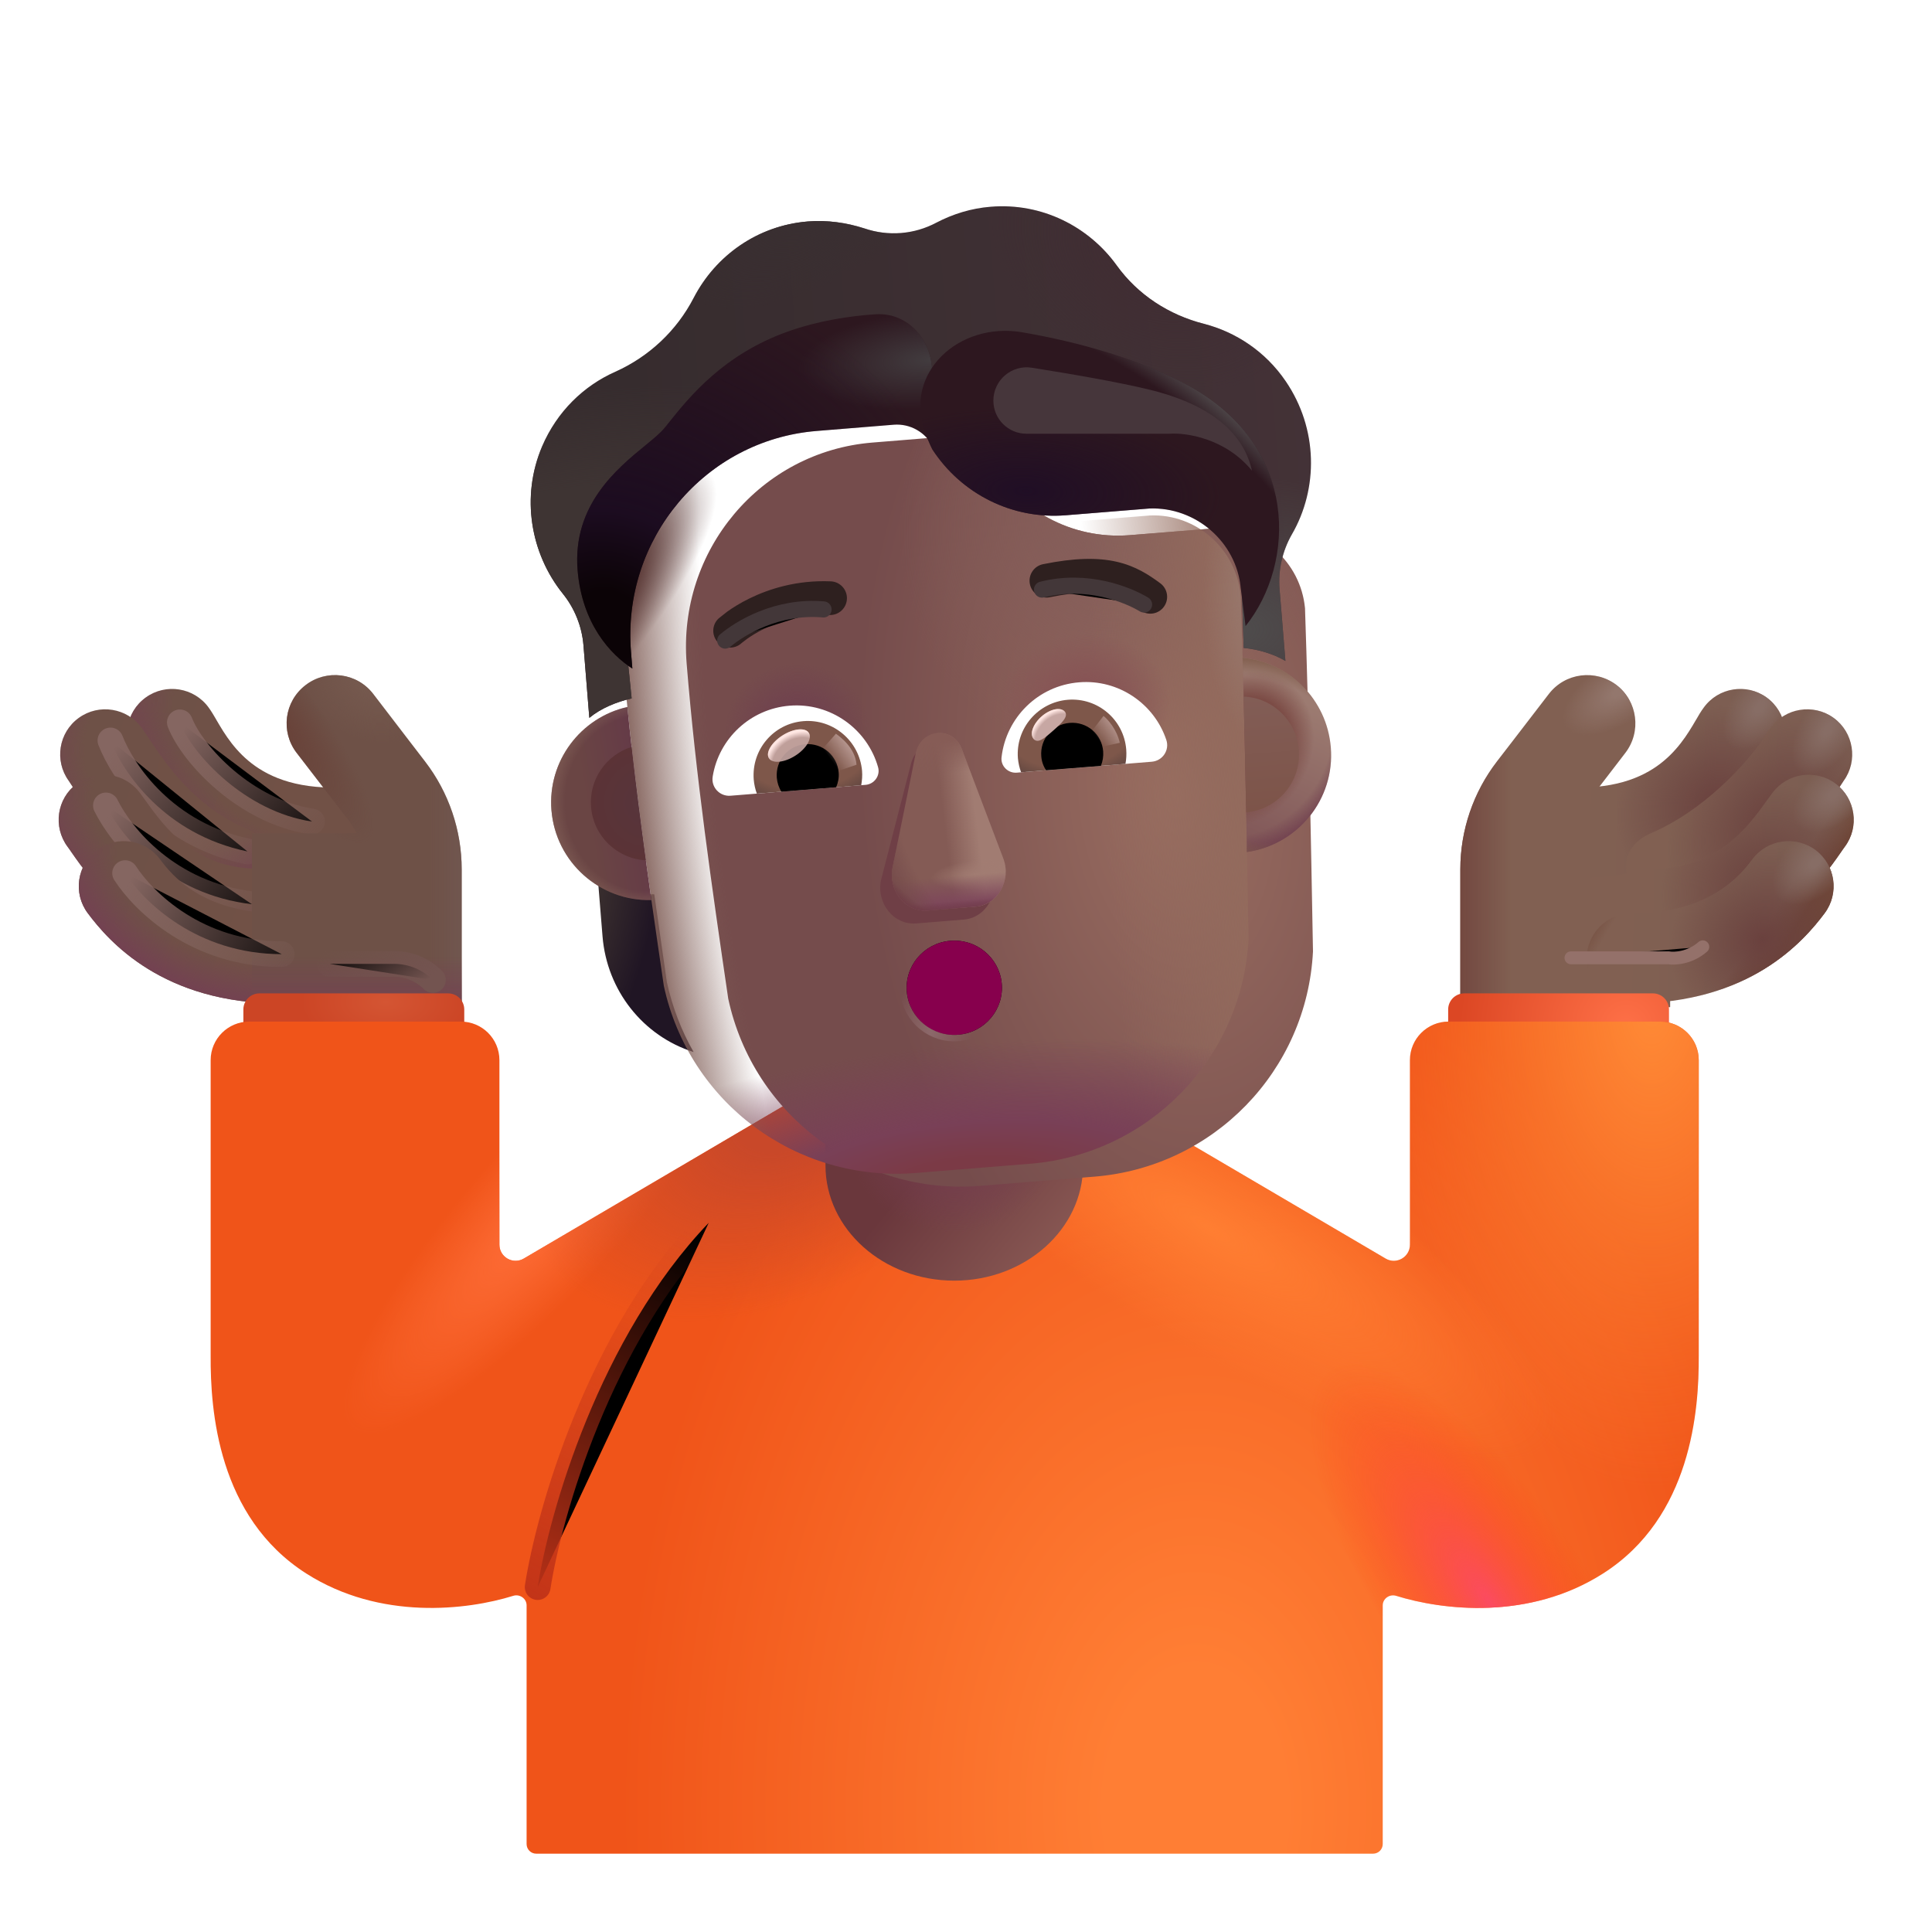 <svg viewBox="1 1 30 30" xmlns="http://www.w3.org/2000/svg">
<path fill-rule="evenodd" clip-rule="evenodd" d="M3.263 11.831C3.576 11.604 4.014 11.674 4.241 11.988C4.285 12.049 4.329 12.124 4.356 12.171C4.358 12.174 4.36 12.177 4.361 12.18L4.362 12.182C4.396 12.24 4.429 12.296 4.467 12.356C4.544 12.477 4.638 12.605 4.761 12.726C4.994 12.954 5.369 13.194 6.028 13.226C6.414 13.245 6.712 13.573 6.693 13.959C6.674 14.345 6.346 14.643 5.96 14.624C4.935 14.574 4.242 14.178 3.781 13.726C3.558 13.507 3.399 13.285 3.286 13.108C3.233 13.024 3.188 12.948 3.156 12.892C3.155 12.89 3.153 12.888 3.152 12.886C3.123 12.837 3.111 12.817 3.107 12.81C3.106 12.808 3.106 12.807 3.106 12.808C2.88 12.495 2.95 12.057 3.263 11.831Z" fill="url(#paint0_linear_4002_4185)"/>
<path fill-rule="evenodd" clip-rule="evenodd" d="M3.263 11.831C3.576 11.604 4.014 11.674 4.241 11.988C4.285 12.049 4.329 12.124 4.356 12.171C4.358 12.174 4.36 12.177 4.361 12.18L4.362 12.182C4.396 12.24 4.429 12.296 4.467 12.356C4.544 12.477 4.638 12.605 4.761 12.726C4.994 12.954 5.369 13.194 6.028 13.226C6.414 13.245 6.712 13.573 6.693 13.959C6.674 14.345 6.346 14.643 5.96 14.624C4.935 14.574 4.242 14.178 3.781 13.726C3.558 13.507 3.399 13.285 3.286 13.108C3.233 13.024 3.188 12.948 3.156 12.892C3.155 12.89 3.153 12.888 3.152 12.886C3.123 12.837 3.111 12.817 3.107 12.81C3.106 12.808 3.106 12.807 3.106 12.808C2.88 12.495 2.95 12.057 3.263 11.831Z" fill="url(#paint1_radial_4002_4185)"/>
<g filter="url(#filter0_f_4002_4185)">
<path d="M3.793 12.217C3.989 12.719 4.811 13.605 5.845 13.757" stroke="url(#paint2_linear_4002_4185)" stroke-width="0.4" stroke-linecap="round"/>
</g>
<path fill-rule="evenodd" clip-rule="evenodd" d="M2.224 12.147C2.537 11.92 2.975 11.991 3.202 12.304C3.236 12.351 3.274 12.408 3.316 12.472C3.578 12.863 4.02 13.524 4.832 13.871C5.187 14.024 5.352 14.435 5.2 14.79C5.048 15.146 4.636 15.311 4.281 15.159C3.035 14.625 2.346 13.556 2.125 13.213C2.1 13.173 2.08 13.143 2.067 13.124C1.841 12.811 1.911 12.373 2.224 12.147Z" fill="url(#paint3_linear_4002_4185)"/>
<path fill-rule="evenodd" clip-rule="evenodd" d="M2.224 12.147C2.537 11.92 2.975 11.991 3.202 12.304C3.236 12.351 3.274 12.408 3.316 12.472C3.578 12.863 4.02 13.524 4.832 13.871C5.187 14.024 5.352 14.435 5.2 14.79C5.048 15.146 4.636 15.311 4.281 15.159C3.035 14.625 2.346 13.556 2.125 13.213C2.1 13.173 2.08 13.143 2.067 13.124C1.841 12.811 1.911 12.373 2.224 12.147Z" fill="url(#paint4_radial_4002_4185)"/>
<g filter="url(#filter1_f_4002_4185)">
<path d="M2.715 12.498C2.911 12.999 3.559 13.956 4.842 14.221" stroke="url(#paint5_linear_4002_4185)" stroke-width="0.4" stroke-linecap="round"/>
</g>
<path fill-rule="evenodd" clip-rule="evenodd" d="M2.192 13.169C2.502 12.938 2.94 13.001 3.172 13.311C3.199 13.348 3.228 13.387 3.258 13.429C3.559 13.849 4.021 14.491 5.037 14.491C5.423 14.491 5.737 14.804 5.737 15.191C5.737 15.577 5.423 15.891 5.037 15.891C3.261 15.891 2.4 14.651 2.112 14.237C2.087 14.201 2.067 14.171 2.05 14.149C1.819 13.839 1.882 13.4 2.192 13.169Z" fill="url(#paint6_linear_4002_4185)"/>
<path fill-rule="evenodd" clip-rule="evenodd" d="M2.192 13.169C2.502 12.938 2.94 13.001 3.172 13.311C3.199 13.348 3.228 13.387 3.258 13.429C3.559 13.849 4.021 14.491 5.037 14.491C5.423 14.491 5.737 14.804 5.737 15.191C5.737 15.577 5.423 15.891 5.037 15.891C3.261 15.891 2.4 14.651 2.112 14.237C2.087 14.201 2.067 14.171 2.05 14.149C1.819 13.839 1.882 13.4 2.192 13.169Z" fill="url(#paint7_radial_4002_4185)"/>
<g filter="url(#filter2_f_4002_4185)">
<path d="M2.645 13.507C2.883 13.99 3.611 14.888 4.912 15.041" stroke="url(#paint8_linear_4002_4185)" stroke-width="0.4" stroke-linecap="round"/>
</g>
<path fill-rule="evenodd" clip-rule="evenodd" d="M2.504 14.2C2.814 13.969 3.253 14.032 3.484 14.342C3.665 14.584 4.137 15.182 5.357 15.182C5.744 15.182 6.057 15.496 6.057 15.882C6.057 16.269 5.744 16.582 5.357 16.582C3.53 16.582 2.689 15.617 2.363 15.18C2.131 14.87 2.195 14.432 2.504 14.2Z" fill="url(#paint9_linear_4002_4185)"/>
<path fill-rule="evenodd" clip-rule="evenodd" d="M2.504 14.2C2.814 13.969 3.253 14.032 3.484 14.342C3.665 14.584 4.137 15.182 5.357 15.182C5.744 15.182 6.057 15.496 6.057 15.882C6.057 16.269 5.744 16.582 5.357 16.582C3.53 16.582 2.689 15.617 2.363 15.18C2.131 14.87 2.195 14.432 2.504 14.2Z" fill="url(#paint10_radial_4002_4185)"/>
<path d="M5.744 11.638C6.072 11.386 6.543 11.447 6.795 11.776L7.6 12.823C7.969 13.303 8.169 13.893 8.169 14.499V16.639H4.912V13.941H6.538C6.503 13.87 6.46 13.801 6.411 13.737L5.606 12.69C5.354 12.361 5.415 11.891 5.744 11.638Z" fill="#6E5147"/>
<path d="M5.744 11.638C6.072 11.386 6.543 11.447 6.795 11.776L7.6 12.823C7.969 13.303 8.169 13.893 8.169 14.499V16.639H4.912V13.941H6.538C6.503 13.87 6.46 13.801 6.411 13.737L5.606 12.69C5.354 12.361 5.415 11.891 5.744 11.638Z" fill="url(#paint11_linear_4002_4185)"/>
<path d="M5.744 11.638C6.072 11.386 6.543 11.447 6.795 11.776L7.6 12.823C7.969 13.303 8.169 13.893 8.169 14.499V16.639H4.912V13.941H6.538C6.503 13.87 6.46 13.801 6.411 13.737L5.606 12.69C5.354 12.361 5.415 11.891 5.744 11.638Z" fill="url(#paint12_radial_4002_4185)"/>
<path d="M5.744 11.638C6.072 11.386 6.543 11.447 6.795 11.776L7.6 12.823C7.969 13.303 8.169 13.893 8.169 14.499V16.639H4.912V13.941H6.538C6.503 13.87 6.46 13.801 6.411 13.737L5.606 12.69C5.354 12.361 5.415 11.891 5.744 11.638Z" fill="url(#paint13_linear_4002_4185)"/>
<path d="M5.744 11.638C6.072 11.386 6.543 11.447 6.795 11.776L7.6 12.823C7.969 13.303 8.169 13.893 8.169 14.499V16.639H4.912V13.941H6.538C6.503 13.87 6.46 13.801 6.411 13.737L5.606 12.69C5.354 12.361 5.415 11.891 5.744 11.638Z" fill="url(#paint14_radial_4002_4185)"/>
<g filter="url(#filter3_i_4002_4185)">
<path d="M25.951 11.638C25.623 11.386 25.152 11.447 24.9 11.776L24.095 12.823C23.726 13.303 23.526 13.893 23.526 14.499V16.639H26.784V13.941H25.157C25.193 13.87 25.235 13.801 25.285 13.737L26.089 12.69C26.341 12.361 26.28 11.891 25.951 11.638Z" fill="#816052"/>
<path d="M25.951 11.638C25.623 11.386 25.152 11.447 24.9 11.776L24.095 12.823C23.726 13.303 23.526 13.893 23.526 14.499V16.639H26.784V13.941H25.157C25.193 13.87 25.235 13.801 25.285 13.737L26.089 12.69C26.341 12.361 26.28 11.891 25.951 11.638Z" fill="url(#paint15_linear_4002_4185)"/>
<path d="M25.951 11.638C25.623 11.386 25.152 11.447 24.9 11.776L24.095 12.823C23.726 13.303 23.526 13.893 23.526 14.499V16.639H26.784V13.941H25.157C25.193 13.87 25.235 13.801 25.285 13.737L26.089 12.69C26.341 12.361 26.28 11.891 25.951 11.638Z" fill="url(#paint16_radial_4002_4185)"/>
</g>
<path fill-rule="evenodd" clip-rule="evenodd" d="M28.432 11.831C28.119 11.604 27.681 11.674 27.455 11.988C27.41 12.049 27.366 12.124 27.34 12.171C27.337 12.174 27.335 12.177 27.334 12.18L27.333 12.182C27.299 12.24 27.267 12.296 27.228 12.356C27.151 12.477 27.057 12.605 26.934 12.726C26.702 12.954 26.327 13.194 25.667 13.226C25.281 13.245 24.983 13.573 25.002 13.959C25.021 14.345 25.349 14.643 25.736 14.624C26.76 14.574 27.453 14.178 27.914 13.726C28.138 13.507 28.297 13.285 28.409 13.108C28.463 13.024 28.507 12.948 28.539 12.892C28.541 12.89 28.542 12.888 28.543 12.886C28.572 12.837 28.584 12.817 28.588 12.81C28.589 12.808 28.589 12.808 28.589 12.808C28.816 12.495 28.745 12.057 28.432 11.831Z" fill="url(#paint17_linear_4002_4185)"/>
<path fill-rule="evenodd" clip-rule="evenodd" d="M28.432 11.831C28.119 11.604 27.681 11.674 27.455 11.988C27.41 12.049 27.366 12.124 27.34 12.171C27.337 12.174 27.335 12.177 27.334 12.18L27.333 12.182C27.299 12.24 27.267 12.296 27.228 12.356C27.151 12.477 27.057 12.605 26.934 12.726C26.702 12.954 26.327 13.194 25.667 13.226C25.281 13.245 24.983 13.573 25.002 13.959C25.021 14.345 25.349 14.643 25.736 14.624C26.76 14.574 27.453 14.178 27.914 13.726C28.138 13.507 28.297 13.285 28.409 13.108C28.463 13.024 28.507 12.948 28.539 12.892C28.541 12.89 28.542 12.888 28.543 12.886C28.572 12.837 28.584 12.817 28.588 12.81C28.589 12.808 28.589 12.808 28.589 12.808C28.816 12.495 28.745 12.057 28.432 11.831Z" fill="url(#paint18_radial_4002_4185)"/>
<path fill-rule="evenodd" clip-rule="evenodd" d="M28.432 11.831C28.119 11.604 27.681 11.674 27.455 11.988C27.41 12.049 27.366 12.124 27.34 12.171C27.337 12.174 27.335 12.177 27.334 12.18L27.333 12.182C27.299 12.24 27.267 12.296 27.228 12.356C27.151 12.477 27.057 12.605 26.934 12.726C26.702 12.954 26.327 13.194 25.667 13.226C25.281 13.245 24.983 13.573 25.002 13.959C25.021 14.345 25.349 14.643 25.736 14.624C26.76 14.574 27.453 14.178 27.914 13.726C28.138 13.507 28.297 13.285 28.409 13.108C28.463 13.024 28.507 12.948 28.539 12.892C28.541 12.89 28.542 12.888 28.543 12.886C28.572 12.837 28.584 12.817 28.588 12.81C28.589 12.808 28.589 12.808 28.589 12.808C28.816 12.495 28.745 12.057 28.432 11.831Z" fill="url(#paint19_radial_4002_4185)"/>
<path fill-rule="evenodd" clip-rule="evenodd" d="M28.432 11.831C28.119 11.604 27.681 11.674 27.455 11.988C27.41 12.049 27.366 12.124 27.34 12.171C27.337 12.174 27.335 12.177 27.334 12.18L27.333 12.182C27.299 12.24 27.267 12.296 27.228 12.356C27.151 12.477 27.057 12.605 26.934 12.726C26.702 12.954 26.327 13.194 25.667 13.226C25.281 13.245 24.983 13.573 25.002 13.959C25.021 14.345 25.349 14.643 25.736 14.624C26.76 14.574 27.453 14.178 27.914 13.726C28.138 13.507 28.297 13.285 28.409 13.108C28.463 13.024 28.507 12.948 28.539 12.892C28.541 12.89 28.542 12.888 28.543 12.886C28.572 12.837 28.584 12.817 28.588 12.81C28.589 12.808 28.589 12.808 28.589 12.808C28.816 12.495 28.745 12.057 28.432 11.831Z" fill="url(#paint20_radial_4002_4185)"/>
<path fill-rule="evenodd" clip-rule="evenodd" d="M29.471 12.147C29.158 11.92 28.72 11.991 28.494 12.304C28.46 12.351 28.422 12.408 28.379 12.472C28.117 12.863 27.458 13.585 26.646 13.933C26.291 14.085 26.143 14.382 26.326 14.808C26.478 15.163 27.059 15.311 27.415 15.159C28.66 14.625 29.349 13.556 29.57 13.213C29.596 13.173 29.615 13.143 29.628 13.124C29.855 12.811 29.784 12.373 29.471 12.147Z" fill="url(#paint21_linear_4002_4185)"/>
<path fill-rule="evenodd" clip-rule="evenodd" d="M29.471 12.147C29.158 11.92 28.72 11.991 28.494 12.304C28.46 12.351 28.422 12.408 28.379 12.472C28.117 12.863 27.458 13.585 26.646 13.933C26.291 14.085 26.143 14.382 26.326 14.808C26.478 15.163 27.059 15.311 27.415 15.159C28.66 14.625 29.349 13.556 29.57 13.213C29.596 13.173 29.615 13.143 29.628 13.124C29.855 12.811 29.784 12.373 29.471 12.147Z" fill="url(#paint22_radial_4002_4185)"/>
<path fill-rule="evenodd" clip-rule="evenodd" d="M29.471 12.147C29.158 11.92 28.72 11.991 28.494 12.304C28.46 12.351 28.422 12.408 28.379 12.472C28.117 12.863 27.458 13.585 26.646 13.933C26.291 14.085 26.143 14.382 26.326 14.808C26.478 15.163 27.059 15.311 27.415 15.159C28.66 14.625 29.349 13.556 29.57 13.213C29.596 13.173 29.615 13.143 29.628 13.124C29.855 12.811 29.784 12.373 29.471 12.147Z" fill="url(#paint23_radial_4002_4185)"/>
<path fill-rule="evenodd" clip-rule="evenodd" d="M29.471 12.147C29.158 11.92 28.72 11.991 28.494 12.304C28.46 12.351 28.422 12.408 28.379 12.472C28.117 12.863 27.458 13.585 26.646 13.933C26.291 14.085 26.143 14.382 26.326 14.808C26.478 15.163 27.059 15.311 27.415 15.159C28.66 14.625 29.349 13.556 29.57 13.213C29.596 13.173 29.615 13.143 29.628 13.124C29.855 12.811 29.784 12.373 29.471 12.147Z" fill="url(#paint24_radial_4002_4185)"/>
<path fill-rule="evenodd" clip-rule="evenodd" d="M29.503 13.169C29.194 12.938 28.755 13.001 28.523 13.311C28.496 13.348 28.468 13.387 28.437 13.429C28.136 13.849 27.674 14.491 26.659 14.491C26.272 14.491 25.959 14.804 25.959 15.191C25.959 15.577 26.272 15.891 26.659 15.891C28.434 15.891 29.295 14.651 29.583 14.237C29.608 14.201 29.628 14.171 29.645 14.149C29.877 13.839 29.813 13.4 29.503 13.169Z" fill="url(#paint25_linear_4002_4185)"/>
<path fill-rule="evenodd" clip-rule="evenodd" d="M29.503 13.169C29.194 12.938 28.755 13.001 28.523 13.311C28.496 13.348 28.468 13.387 28.437 13.429C28.136 13.849 27.674 14.491 26.659 14.491C26.272 14.491 25.959 14.804 25.959 15.191C25.959 15.577 26.272 15.891 26.659 15.891C28.434 15.891 29.295 14.651 29.583 14.237C29.608 14.201 29.628 14.171 29.645 14.149C29.877 13.839 29.813 13.4 29.503 13.169Z" fill="url(#paint26_radial_4002_4185)"/>
<path fill-rule="evenodd" clip-rule="evenodd" d="M29.503 13.169C29.194 12.938 28.755 13.001 28.523 13.311C28.496 13.348 28.468 13.387 28.437 13.429C28.136 13.849 27.674 14.491 26.659 14.491C26.272 14.491 25.959 14.804 25.959 15.191C25.959 15.577 26.272 15.891 26.659 15.891C28.434 15.891 29.295 14.651 29.583 14.237C29.608 14.201 29.628 14.171 29.645 14.149C29.877 13.839 29.813 13.4 29.503 13.169Z" fill="url(#paint27_radial_4002_4185)"/>
<path fill-rule="evenodd" clip-rule="evenodd" d="M29.503 13.169C29.194 12.938 28.755 13.001 28.523 13.311C28.496 13.348 28.468 13.387 28.437 13.429C28.136 13.849 27.674 14.491 26.659 14.491C26.272 14.491 25.959 14.804 25.959 15.191C25.959 15.577 26.272 15.891 26.659 15.891C28.434 15.891 29.295 14.651 29.583 14.237C29.608 14.201 29.628 14.171 29.645 14.149C29.877 13.839 29.813 13.4 29.503 13.169Z" fill="url(#paint28_radial_4002_4185)"/>
<path fill-rule="evenodd" clip-rule="evenodd" d="M29.191 14.2C28.881 13.969 28.442 14.032 28.211 14.342C28.03 14.584 27.558 15.182 26.338 15.182C25.952 15.182 25.638 15.496 25.638 15.882C25.638 16.269 25.952 16.582 26.338 16.582C28.166 16.582 29.006 15.617 29.333 15.18C29.564 14.87 29.5 14.432 29.191 14.2Z" fill="url(#paint29_linear_4002_4185)"/>
<path fill-rule="evenodd" clip-rule="evenodd" d="M29.191 14.2C28.881 13.969 28.442 14.032 28.211 14.342C28.03 14.584 27.558 15.182 26.338 15.182C25.952 15.182 25.638 15.496 25.638 15.882C25.638 16.269 25.952 16.582 26.338 16.582C28.166 16.582 29.006 15.617 29.333 15.18C29.564 14.87 29.5 14.432 29.191 14.2Z" fill="url(#paint30_radial_4002_4185)"/>
<path fill-rule="evenodd" clip-rule="evenodd" d="M29.191 14.2C28.881 13.969 28.442 14.032 28.211 14.342C28.03 14.584 27.558 15.182 26.338 15.182C25.952 15.182 25.638 15.496 25.638 15.882C25.638 16.269 25.952 16.582 26.338 16.582C28.166 16.582 29.006 15.617 29.333 15.18C29.564 14.87 29.5 14.432 29.191 14.2Z" fill="url(#paint31_radial_4002_4185)"/>
<path fill-rule="evenodd" clip-rule="evenodd" d="M29.191 14.2C28.881 13.969 28.442 14.032 28.211 14.342C28.03 14.584 27.558 15.182 26.338 15.182C25.952 15.182 25.638 15.496 25.638 15.882C25.638 16.269 25.952 16.582 26.338 16.582C28.166 16.582 29.006 15.617 29.333 15.18C29.564 14.87 29.5 14.432 29.191 14.2Z" fill="url(#paint32_radial_4002_4185)"/>
<path d="M26.916 16.675C26.916 16.537 26.804 16.425 26.666 16.425H23.737C23.599 16.425 23.487 16.537 23.487 16.675V17.519H26.916V16.675Z" fill="url(#paint33_radial_4002_4185)"/>
<path d="M4.779 16.675C4.779 16.537 4.891 16.425 5.029 16.425H7.958C8.097 16.425 8.209 16.537 8.209 16.675V17.519H4.779V16.675Z" fill="url(#paint34_radial_4002_4185)"/>
<g filter="url(#filter4_i_4002_4185)">
<path d="M9.131 20.794C8.964 20.89 8.755 20.77 8.755 20.577V17.712C8.755 17.381 8.487 17.113 8.155 17.113H4.871C4.54 17.113 4.271 17.381 4.271 17.712V22.3C4.266 23.149 4.383 24.807 5.755 25.683C6.904 26.416 8.256 26.252 8.969 26.03C9.07 25.998 9.177 26.072 9.177 26.178V29.884C9.177 29.967 9.244 30.034 9.327 30.034H22.321C22.404 30.034 22.471 29.967 22.471 29.884V26.178C22.471 26.072 22.579 25.998 22.68 26.03C23.393 26.252 24.744 26.416 25.893 25.683C27.265 24.807 27.383 23.149 27.378 22.3V17.712C27.378 17.381 27.109 17.113 26.777 17.113H23.493C23.162 17.113 22.893 17.381 22.893 17.712V20.577C22.893 20.77 22.684 20.89 22.518 20.794L15.824 16.862L9.131 20.794Z" fill="url(#paint35_radial_4002_4185)"/>
<path d="M9.131 20.794C8.964 20.89 8.755 20.77 8.755 20.577V17.712C8.755 17.381 8.487 17.113 8.155 17.113H4.871C4.54 17.113 4.271 17.381 4.271 17.712V22.3C4.266 23.149 4.383 24.807 5.755 25.683C6.904 26.416 8.256 26.252 8.969 26.03C9.07 25.998 9.177 26.072 9.177 26.178V29.884C9.177 29.967 9.244 30.034 9.327 30.034H22.321C22.404 30.034 22.471 29.967 22.471 29.884V26.178C22.471 26.072 22.579 25.998 22.68 26.03C23.393 26.252 24.744 26.416 25.893 25.683C27.265 24.807 27.383 23.149 27.378 22.3V17.712C27.378 17.381 27.109 17.113 26.777 17.113H23.493C23.162 17.113 22.893 17.381 22.893 17.712V20.577C22.893 20.77 22.684 20.89 22.518 20.794L15.824 16.862L9.131 20.794Z" fill="url(#paint36_radial_4002_4185)"/>
<path d="M9.131 20.794C8.964 20.89 8.755 20.77 8.755 20.577V17.712C8.755 17.381 8.487 17.113 8.155 17.113H4.871C4.54 17.113 4.271 17.381 4.271 17.712V22.3C4.266 23.149 4.383 24.807 5.755 25.683C6.904 26.416 8.256 26.252 8.969 26.03C9.07 25.998 9.177 26.072 9.177 26.178V29.884C9.177 29.967 9.244 30.034 9.327 30.034H22.321C22.404 30.034 22.471 29.967 22.471 29.884V26.178C22.471 26.072 22.579 25.998 22.68 26.03C23.393 26.252 24.744 26.416 25.893 25.683C27.265 24.807 27.383 23.149 27.378 22.3V17.712C27.378 17.381 27.109 17.113 26.777 17.113H23.493C23.162 17.113 22.893 17.381 22.893 17.712V20.577C22.893 20.77 22.684 20.89 22.518 20.794L15.824 16.862L9.131 20.794Z" fill="url(#paint37_radial_4002_4185)"/>
<path d="M9.131 20.794C8.964 20.89 8.755 20.77 8.755 20.577V17.712C8.755 17.381 8.487 17.113 8.155 17.113H4.871C4.54 17.113 4.271 17.381 4.271 17.712V22.3C4.266 23.149 4.383 24.807 5.755 25.683C6.904 26.416 8.256 26.252 8.969 26.03C9.07 25.998 9.177 26.072 9.177 26.178V29.884C9.177 29.967 9.244 30.034 9.327 30.034H22.321C22.404 30.034 22.471 29.967 22.471 29.884V26.178C22.471 26.072 22.579 25.998 22.68 26.03C23.393 26.252 24.744 26.416 25.893 25.683C27.265 24.807 27.383 23.149 27.378 22.3V17.712C27.378 17.381 27.109 17.113 26.777 17.113H23.493C23.162 17.113 22.893 17.381 22.893 17.712V20.577C22.893 20.77 22.684 20.89 22.518 20.794L15.824 16.862L9.131 20.794Z" fill="url(#paint38_radial_4002_4185)"/>
<path d="M9.131 20.794C8.964 20.89 8.755 20.77 8.755 20.577V17.712C8.755 17.381 8.487 17.113 8.155 17.113H4.871C4.54 17.113 4.271 17.381 4.271 17.712V22.3C4.266 23.149 4.383 24.807 5.755 25.683C6.904 26.416 8.256 26.252 8.969 26.03C9.07 25.998 9.177 26.072 9.177 26.178V29.884C9.177 29.967 9.244 30.034 9.327 30.034H22.321C22.404 30.034 22.471 29.967 22.471 29.884V26.178C22.471 26.072 22.579 25.998 22.68 26.03C23.393 26.252 24.744 26.416 25.893 25.683C27.265 24.807 27.383 23.149 27.378 22.3V17.712C27.378 17.381 27.109 17.113 26.777 17.113H23.493C23.162 17.113 22.893 17.381 22.893 17.712V20.577C22.893 20.77 22.684 20.89 22.518 20.794L15.824 16.862L9.131 20.794Z" fill="url(#paint39_radial_4002_4185)"/>
<path d="M9.131 20.794C8.964 20.89 8.755 20.77 8.755 20.577V17.712C8.755 17.381 8.487 17.113 8.155 17.113H4.871C4.54 17.113 4.271 17.381 4.271 17.712V22.3C4.266 23.149 4.383 24.807 5.755 25.683C6.904 26.416 8.256 26.252 8.969 26.03C9.07 25.998 9.177 26.072 9.177 26.178V29.884C9.177 29.967 9.244 30.034 9.327 30.034H22.321C22.404 30.034 22.471 29.967 22.471 29.884V26.178C22.471 26.072 22.579 25.998 22.68 26.03C23.393 26.252 24.744 26.416 25.893 25.683C27.265 24.807 27.383 23.149 27.378 22.3V17.712C27.378 17.381 27.109 17.113 26.777 17.113H23.493C23.162 17.113 22.893 17.381 22.893 17.712V20.577C22.893 20.77 22.684 20.89 22.518 20.794L15.824 16.862L9.131 20.794Z" fill="url(#paint40_radial_4002_4185)"/>
</g>
<path d="M15.818 20.886C14.714 20.886 13.818 20.084 13.818 19.096V16.981C13.818 15.993 14.714 15.191 15.818 15.191C16.922 15.191 17.818 15.993 17.818 16.981V19.096C17.818 20.084 16.922 20.886 15.818 20.886Z" fill="url(#paint41_linear_4002_4185)"/>
<path d="M15.818 20.886C14.714 20.886 13.818 20.084 13.818 19.096V16.981C13.818 15.993 14.714 15.191 15.818 15.191C16.922 15.191 17.818 15.993 17.818 16.981V19.096C17.818 20.084 16.922 20.886 15.818 20.886Z" fill="url(#paint42_radial_4002_4185)"/>
<path d="M20.299 14.148C20.613 14.112 20.9 13.982 21.126 13.789L21.197 14.664C21.265 15.504 20.825 16.292 20.09 16.664C20.222 16.31 20.302 15.93 20.325 15.529L20.299 14.148Z" fill="url(#paint43_radial_4002_4185)"/>
<path d="M11.159 14.886C10.843 14.901 10.539 14.818 10.285 14.665L10.356 15.54C10.424 16.379 10.984 17.087 11.77 17.336C11.582 17.008 11.442 16.645 11.355 16.253L11.159 14.886Z" fill="url(#paint44_radial_4002_4185)"/>
<g filter="url(#filter5_ii_4002_4185)">
<path d="M11.308 16.308C11.698 18.123 13.371 19.364 15.22 19.214L16.993 19.071C18.843 18.922 20.294 17.429 20.388 15.574C20.355 13.794 20.325 12.022 20.264 10.245C20.196 9.525 19.579 8.976 18.859 9.004L17.543 9.11C16.645 9.182 15.79 8.719 15.354 7.921C15.24 7.692 14.998 7.554 14.744 7.575L13.547 7.672C11.812 7.812 10.521 9.347 10.662 11.102C10.804 12.851 11.052 14.563 11.308 16.308Z" fill="url(#paint45_radial_4002_4185)"/>
<path d="M11.308 16.308C11.698 18.123 13.371 19.364 15.22 19.214L16.993 19.071C18.843 18.922 20.294 17.429 20.388 15.574C20.355 13.794 20.325 12.022 20.264 10.245C20.196 9.525 19.579 8.976 18.859 9.004L17.543 9.11C16.645 9.182 15.79 8.719 15.354 7.921C15.24 7.692 14.998 7.554 14.744 7.575L13.547 7.672C11.812 7.812 10.521 9.347 10.662 11.102C10.804 12.851 11.052 14.563 11.308 16.308Z" fill="url(#paint46_radial_4002_4185)"/>
</g>
<path d="M11.308 16.308C11.698 18.123 13.371 19.364 15.22 19.214L16.993 19.071C18.843 18.922 20.294 17.429 20.388 15.574C20.355 13.794 20.325 12.022 20.264 10.245C20.196 9.525 19.579 8.976 18.859 9.004L17.543 9.11C16.645 9.182 15.79 8.719 15.354 7.921C15.24 7.692 14.998 7.554 14.744 7.575L13.547 7.672C11.812 7.812 10.521 9.347 10.662 11.102C10.804 12.851 11.052 14.563 11.308 16.308Z" fill="url(#paint47_linear_4002_4185)"/>
<path d="M11.308 16.308C11.698 18.123 13.371 19.364 15.22 19.214L16.993 19.071C18.843 18.922 20.294 17.429 20.388 15.574C20.355 13.794 20.325 12.022 20.264 10.245C20.196 9.525 19.579 8.976 18.859 9.004L17.543 9.11C16.645 9.182 15.79 8.719 15.354 7.921C15.24 7.692 14.998 7.554 14.744 7.575L13.547 7.672C11.812 7.812 10.521 9.347 10.662 11.102C10.804 12.851 11.052 14.563 11.308 16.308Z" fill="url(#paint48_radial_4002_4185)"/>
<path d="M11.308 16.308C11.698 18.123 13.371 19.364 15.22 19.214L16.993 19.071C18.843 18.922 20.294 17.429 20.388 15.574C20.355 13.794 20.325 12.022 20.264 10.245C20.196 9.525 19.579 8.976 18.859 9.004L17.543 9.11C16.645 9.182 15.79 8.719 15.354 7.921C15.24 7.692 14.998 7.554 14.744 7.575L13.547 7.672C11.812 7.812 10.521 9.347 10.662 11.102C10.804 12.851 11.052 14.563 11.308 16.308Z" fill="url(#paint49_radial_4002_4185)"/>
<path d="M11.308 16.308C11.698 18.123 13.371 19.364 15.22 19.214L16.993 19.071C18.843 18.922 20.294 17.429 20.388 15.574C20.355 13.794 20.325 12.022 20.264 10.245C20.196 9.525 19.579 8.976 18.859 9.004L17.543 9.11C16.645 9.182 15.79 8.719 15.354 7.921C15.24 7.692 14.998 7.554 14.744 7.575L13.547 7.672C11.812 7.812 10.521 9.347 10.662 11.102C10.804 12.851 11.052 14.563 11.308 16.308Z" fill="url(#paint50_radial_4002_4185)"/>
<path d="M11.308 16.308C11.698 18.123 13.371 19.364 15.22 19.214L16.993 19.071C18.843 18.922 20.294 17.429 20.388 15.574C20.355 13.794 20.325 12.022 20.264 10.245C20.196 9.525 19.579 8.976 18.859 9.004L17.543 9.11C16.645 9.182 15.79 8.719 15.354 7.921C15.24 7.692 14.998 7.554 14.744 7.575L13.547 7.672C11.812 7.812 10.521 9.347 10.662 11.102C10.804 12.851 11.052 14.563 11.308 16.308Z" fill="url(#paint51_radial_4002_4185)"/>
<path d="M11.308 16.308C11.698 18.123 13.371 19.364 15.22 19.214L16.993 19.071C18.843 18.922 20.294 17.429 20.388 15.574C20.355 13.794 20.325 12.022 20.264 10.245C20.196 9.525 19.579 8.976 18.859 9.004L17.543 9.11C16.645 9.182 15.79 8.719 15.354 7.921C15.24 7.692 14.998 7.554 14.744 7.575L13.547 7.672C11.812 7.812 10.521 9.347 10.662 11.102C10.804 12.851 11.052 14.563 11.308 16.308Z" fill="url(#paint52_radial_4002_4185)"/>
<path d="M11.308 16.308C11.698 18.123 13.371 19.364 15.22 19.214L16.993 19.071C18.843 18.922 20.294 17.429 20.388 15.574C20.355 13.794 20.325 12.022 20.264 10.245C20.196 9.525 19.579 8.976 18.859 9.004L17.543 9.11C16.645 9.182 15.79 8.719 15.354 7.921C15.24 7.692 14.998 7.554 14.744 7.575L13.547 7.672C11.812 7.812 10.521 9.347 10.662 11.102C10.804 12.851 11.052 14.563 11.308 16.308Z" fill="url(#paint53_radial_4002_4185)"/>
<g filter="url(#filter6_f_4002_4185)">
<path d="M15.138 12.891L14.68 14.668C14.607 15.031 14.881 15.367 15.227 15.339L15.967 15.279C16.313 15.251 16.529 14.87 16.399 14.529L15.759 12.841C15.621 12.467 15.219 12.499 15.138 12.891Z" fill="#6F3F46"/>
</g>
<g filter="url(#filter7_f_4002_4185)">
<path d="M15.22 12.699L14.86 14.467C14.787 14.831 15.061 15.167 15.407 15.139L16.146 15.079C16.493 15.051 16.709 14.671 16.579 14.329L15.939 12.641C15.801 12.267 15.302 12.307 15.22 12.699Z" fill="#845B55"/>
<path d="M15.22 12.699L14.86 14.467C14.787 14.831 15.061 15.167 15.407 15.139L16.146 15.079C16.493 15.051 16.709 14.671 16.579 14.329L15.939 12.641C15.801 12.267 15.302 12.307 15.22 12.699Z" fill="url(#paint54_linear_4002_4185)"/>
<path d="M15.22 12.699L14.86 14.467C14.787 14.831 15.061 15.167 15.407 15.139L16.146 15.079C16.493 15.051 16.709 14.671 16.579 14.329L15.939 12.641C15.801 12.267 15.302 12.307 15.22 12.699Z" fill="url(#paint55_radial_4002_4185)"/>
<path d="M15.22 12.699L14.86 14.467C14.787 14.831 15.061 15.167 15.407 15.139L16.146 15.079C16.493 15.051 16.709 14.671 16.579 14.329L15.939 12.641C15.801 12.267 15.302 12.307 15.22 12.699Z" fill="url(#paint56_linear_4002_4185)"/>
<path d="M15.22 12.699L14.86 14.467C14.787 14.831 15.061 15.167 15.407 15.139L16.146 15.079C16.493 15.051 16.709 14.671 16.579 14.329L15.939 12.641C15.801 12.267 15.302 12.307 15.22 12.699Z" fill="url(#paint57_radial_4002_4185)"/>
<path d="M15.22 12.699L14.86 14.467C14.787 14.831 15.061 15.167 15.407 15.139L16.146 15.079C16.493 15.051 16.709 14.671 16.579 14.329L15.939 12.641C15.801 12.267 15.302 12.307 15.22 12.699Z" fill="url(#paint58_linear_4002_4185)"/>
</g>
<path d="M15.22 12.699L14.86 14.467C14.787 14.831 15.061 15.167 15.407 15.139L16.146 15.079C16.493 15.051 16.709 14.671 16.579 14.329L15.939 12.641C15.801 12.267 15.302 12.307 15.22 12.699Z" fill="url(#paint59_linear_4002_4185)"/>
<path d="M15.22 12.699L14.86 14.467C14.787 14.831 15.061 15.167 15.407 15.139L16.146 15.079C16.493 15.051 16.709 14.671 16.579 14.329L15.939 12.641C15.801 12.267 15.302 12.307 15.22 12.699Z" fill="url(#paint60_radial_4002_4185)"/>
<g filter="url(#filter8_ii_4002_4185)">
<path d="M19.694 6.728C20.191 6.856 20.652 7.159 20.965 7.62C21.466 8.356 21.476 9.284 21.057 10.003C20.912 10.259 20.846 10.553 20.869 10.846L20.96 11.963C20.774 11.854 20.535 11.782 20.312 11.761L20.264 10.245C20.196 9.525 19.579 8.976 18.859 9.004L17.542 9.11C16.645 9.182 15.79 8.719 15.354 7.921C15.24 7.692 14.998 7.554 14.743 7.575L13.547 7.672C11.812 7.812 10.521 9.347 10.662 11.102L10.808 12.545C10.572 12.599 10.329 12.699 10.151 12.847L10.06 11.719C10.036 11.427 9.923 11.146 9.739 10.918C9.237 10.293 9.085 9.412 9.419 8.629C9.651 8.088 10.065 7.689 10.555 7.472C11.078 7.237 11.507 6.836 11.772 6.323C12.111 5.671 12.76 5.203 13.543 5.139C13.847 5.115 14.142 5.157 14.42 5.246C14.792 5.373 15.195 5.341 15.542 5.156C15.797 5.023 16.081 4.934 16.385 4.91C17.178 4.846 17.906 5.218 18.341 5.823C18.669 6.278 19.151 6.59 19.694 6.728Z" fill="url(#paint61_linear_4002_4185)"/>
<path d="M19.694 6.728C20.191 6.856 20.652 7.159 20.965 7.62C21.466 8.356 21.476 9.284 21.057 10.003C20.912 10.259 20.846 10.553 20.869 10.846L20.96 11.963C20.774 11.854 20.535 11.782 20.312 11.761L20.264 10.245C20.196 9.525 19.579 8.976 18.859 9.004L17.542 9.11C16.645 9.182 15.79 8.719 15.354 7.921C15.24 7.692 14.998 7.554 14.743 7.575L13.547 7.672C11.812 7.812 10.521 9.347 10.662 11.102L10.808 12.545C10.572 12.599 10.329 12.699 10.151 12.847L10.06 11.719C10.036 11.427 9.923 11.146 9.739 10.918C9.237 10.293 9.085 9.412 9.419 8.629C9.651 8.088 10.065 7.689 10.555 7.472C11.078 7.237 11.507 6.836 11.772 6.323C12.111 5.671 12.76 5.203 13.543 5.139C13.847 5.115 14.142 5.157 14.42 5.246C14.792 5.373 15.195 5.341 15.542 5.156C15.797 5.023 16.081 4.934 16.385 4.91C17.178 4.846 17.906 5.218 18.341 5.823C18.669 6.278 19.151 6.59 19.694 6.728Z" fill="url(#paint62_radial_4002_4185)"/>
<path d="M19.694 6.728C20.191 6.856 20.652 7.159 20.965 7.62C21.466 8.356 21.476 9.284 21.057 10.003C20.912 10.259 20.846 10.553 20.869 10.846L20.96 11.963C20.774 11.854 20.535 11.782 20.312 11.761L20.264 10.245C20.196 9.525 19.579 8.976 18.859 9.004L17.542 9.11C16.645 9.182 15.79 8.719 15.354 7.921C15.24 7.692 14.998 7.554 14.743 7.575L13.547 7.672C11.812 7.812 10.521 9.347 10.662 11.102L10.808 12.545C10.572 12.599 10.329 12.699 10.151 12.847L10.06 11.719C10.036 11.427 9.923 11.146 9.739 10.918C9.237 10.293 9.085 9.412 9.419 8.629C9.651 8.088 10.065 7.689 10.555 7.472C11.078 7.237 11.507 6.836 11.772 6.323C12.111 5.671 12.76 5.203 13.543 5.139C13.847 5.115 14.142 5.157 14.42 5.246C14.792 5.373 15.195 5.341 15.542 5.156C15.797 5.023 16.081 4.934 16.385 4.91C17.178 4.846 17.906 5.218 18.341 5.823C18.669 6.278 19.151 6.59 19.694 6.728Z" fill="url(#paint63_radial_4002_4185)"/>
<path d="M19.694 6.728C20.191 6.856 20.652 7.159 20.965 7.62C21.466 8.356 21.476 9.284 21.057 10.003C20.912 10.259 20.846 10.553 20.869 10.846L20.96 11.963C20.774 11.854 20.535 11.782 20.312 11.761L20.264 10.245C20.196 9.525 19.579 8.976 18.859 9.004L17.542 9.11C16.645 9.182 15.79 8.719 15.354 7.921C15.24 7.692 14.998 7.554 14.743 7.575L13.547 7.672C11.812 7.812 10.521 9.347 10.662 11.102L10.808 12.545C10.572 12.599 10.329 12.699 10.151 12.847L10.06 11.719C10.036 11.427 9.923 11.146 9.739 10.918C9.237 10.293 9.085 9.412 9.419 8.629C9.651 8.088 10.065 7.689 10.555 7.472C11.078 7.237 11.507 6.836 11.772 6.323C12.111 5.671 12.76 5.203 13.543 5.139C13.847 5.115 14.142 5.157 14.42 5.246C14.792 5.373 15.195 5.341 15.542 5.156C15.797 5.023 16.081 4.934 16.385 4.91C17.178 4.846 17.906 5.218 18.341 5.823C18.669 6.278 19.151 6.59 19.694 6.728Z" fill="url(#paint64_radial_4002_4185)"/>
<path d="M19.694 6.728C20.191 6.856 20.652 7.159 20.965 7.62C21.466 8.356 21.476 9.284 21.057 10.003C20.912 10.259 20.846 10.553 20.869 10.846L20.96 11.963C20.774 11.854 20.535 11.782 20.312 11.761L20.264 10.245C20.196 9.525 19.579 8.976 18.859 9.004L17.542 9.11C16.645 9.182 15.79 8.719 15.354 7.921C15.24 7.692 14.998 7.554 14.743 7.575L13.547 7.672C11.812 7.812 10.521 9.347 10.662 11.102L10.808 12.545C10.572 12.599 10.329 12.699 10.151 12.847L10.06 11.719C10.036 11.427 9.923 11.146 9.739 10.918C9.237 10.293 9.085 9.412 9.419 8.629C9.651 8.088 10.065 7.689 10.555 7.472C11.078 7.237 11.507 6.836 11.772 6.323C12.111 5.671 12.76 5.203 13.543 5.139C13.847 5.115 14.142 5.157 14.42 5.246C14.792 5.373 15.195 5.341 15.542 5.156C15.797 5.023 16.081 4.934 16.385 4.91C17.178 4.846 17.906 5.218 18.341 5.823C18.669 6.278 19.151 6.59 19.694 6.728Z" fill="url(#paint65_radial_4002_4185)"/>
</g>
<g filter="url(#filter9_i_4002_4185)">
<path d="M18.917 10.257C18.741 10.127 18.537 9.991 18.24 9.923C17.946 9.856 17.586 9.861 17.095 9.961C16.954 9.99 16.863 10.129 16.892 10.27C16.921 10.412 17.059 10.503 17.201 10.474C17.648 10.382 17.928 10.388 18.123 10.433C18.314 10.476 18.448 10.561 18.607 10.678C18.723 10.764 18.886 10.739 18.972 10.623C19.058 10.507 19.033 10.343 18.917 10.257Z" fill="#2E201F"/>
</g>
<g filter="url(#filter10_i_4002_4185)">
<path d="M12.193 10.697C12.274 10.639 12.39 10.565 12.539 10.492C12.838 10.346 13.269 10.205 13.8 10.227C13.945 10.233 14.057 10.355 14.051 10.499C14.045 10.644 13.923 10.756 13.779 10.75C13.353 10.732 13.008 10.845 12.769 10.962C12.65 11.02 12.558 11.079 12.497 11.123C12.467 11.145 12.444 11.162 12.43 11.174C12.423 11.18 12.418 11.184 12.415 11.186L12.413 11.188C12.306 11.285 12.142 11.277 12.044 11.171C11.947 11.065 11.954 10.899 12.06 10.802L12.193 10.697Z" fill="#2E201F"/>
</g>
<g filter="url(#filter11_if_4002_4185)">
<path d="M15.412 7.965C15.386 7.925 15.362 7.884 15.339 7.842C15.225 7.613 14.983 7.475 14.729 7.495L13.532 7.592C11.797 7.732 10.506 9.268 10.648 11.022L10.669 11.281C10.329 11.064 9.886 10.583 9.819 9.753C9.737 8.745 10.431 8.176 10.874 7.814C10.999 7.711 11.104 7.625 11.165 7.55C11.192 7.519 11.22 7.483 11.251 7.444C11.552 7.069 12.087 6.401 13.087 6.047C13.558 5.88 14.043 5.806 14.446 5.78C14.918 5.75 15.283 6.13 15.321 6.601L15.431 7.951L15.412 7.965Z" fill="#2D171F"/>
<path d="M15.412 7.965C15.386 7.925 15.362 7.884 15.339 7.842C15.225 7.613 14.983 7.475 14.729 7.495L13.532 7.592C11.797 7.732 10.506 9.268 10.648 11.022L10.669 11.281C10.329 11.064 9.886 10.583 9.819 9.753C9.737 8.745 10.431 8.176 10.874 7.814C10.999 7.711 11.104 7.625 11.165 7.55C11.192 7.519 11.22 7.483 11.251 7.444C11.552 7.069 12.087 6.401 13.087 6.047C13.558 5.88 14.043 5.806 14.446 5.78C14.918 5.75 15.283 6.13 15.321 6.601L15.431 7.951L15.412 7.965Z" fill="url(#paint66_radial_4002_4185)"/>
<path d="M15.412 7.965C15.386 7.925 15.362 7.884 15.339 7.842C15.225 7.613 14.983 7.475 14.729 7.495L13.532 7.592C11.797 7.732 10.506 9.268 10.648 11.022L10.669 11.281C10.329 11.064 9.886 10.583 9.819 9.753C9.737 8.745 10.431 8.176 10.874 7.814C10.999 7.711 11.104 7.625 11.165 7.55C11.192 7.519 11.22 7.483 11.251 7.444C11.552 7.069 12.087 6.401 13.087 6.047C13.558 5.88 14.043 5.806 14.446 5.78C14.918 5.75 15.283 6.13 15.321 6.601L15.431 7.951L15.412 7.965Z" fill="url(#paint67_radial_4002_4185)"/>
</g>
<g filter="url(#filter12_f_4002_4185)">
<path d="M20.341 10.722L20.266 10.13C20.198 9.413 19.564 8.869 18.85 8.896L17.548 9.001C16.721 9.068 15.929 8.672 15.476 7.977C15.476 7.977 15.431 7.89 15.372 7.737C15.013 6.798 15.885 5.99 16.875 6.16C17.737 6.309 18.701 6.574 19.461 6.991C21.171 7.93 21.122 9.745 20.341 10.722Z" fill="#2D171F"/>
<path d="M20.341 10.722L20.266 10.13C20.198 9.413 19.564 8.869 18.85 8.896L17.548 9.001C16.721 9.068 15.929 8.672 15.476 7.977C15.476 7.977 15.431 7.89 15.372 7.737C15.013 6.798 15.885 5.99 16.875 6.16C17.737 6.309 18.701 6.574 19.461 6.991C21.171 7.93 21.122 9.745 20.341 10.722Z" fill="url(#paint68_radial_4002_4185)"/>
<path d="M20.341 10.722L20.266 10.13C20.198 9.413 19.564 8.869 18.85 8.896L17.548 9.001C16.721 9.068 15.929 8.672 15.476 7.977C15.476 7.977 15.431 7.89 15.372 7.737C15.013 6.798 15.885 5.99 16.875 6.16C17.737 6.309 18.701 6.574 19.461 6.991C21.171 7.93 21.122 9.745 20.341 10.722Z" fill="url(#paint69_radial_4002_4185)"/>
</g>
<path d="M17.756 11.595C18.369 11.545 18.922 11.927 19.11 12.488C19.165 12.648 19.052 12.815 18.884 12.828L16.786 12.998C16.653 13.008 16.536 12.895 16.552 12.759C16.622 12.147 17.115 11.647 17.756 11.595Z" fill="white"/>
<path d="M17.582 11.866C18.047 11.829 18.451 12.176 18.488 12.637C18.494 12.714 18.489 12.791 18.476 12.861L16.855 12.992C16.83 12.921 16.813 12.85 16.806 12.773C16.769 12.312 17.116 11.904 17.582 11.866Z" fill="url(#paint70_radial_4002_4185)"/>
<path d="M17.169 12.744C17.147 12.477 17.344 12.246 17.61 12.225C17.878 12.203 18.108 12.399 18.13 12.666C18.136 12.746 18.123 12.824 18.094 12.892L17.244 12.96C17.201 12.899 17.175 12.824 17.169 12.744Z" fill="black"/>
<g filter="url(#filter13_f_4002_4185)">
<path d="M17.533 12.049C17.599 12.124 17.482 12.232 17.349 12.349C17.216 12.466 17.117 12.55 17.05 12.475C16.985 12.4 17.039 12.244 17.172 12.126C17.305 12.009 17.467 11.975 17.533 12.049Z" fill="#C7A7A3"/>
<path d="M17.533 12.049C17.599 12.124 17.482 12.232 17.349 12.349C17.216 12.466 17.117 12.55 17.05 12.475C16.985 12.4 17.039 12.244 17.172 12.126C17.305 12.009 17.467 11.975 17.533 12.049Z" fill="url(#paint71_radial_4002_4185)"/>
</g>
<g filter="url(#filter14_f_4002_4185)">
<path d="M18.388 12.534C18.339 12.32 18.199 12.167 18.135 12.117L17.913 12.405L18.04 12.611L18.388 12.534Z" fill="url(#paint72_linear_4002_4185)"/>
</g>
<path d="M13.26 11.958C12.646 12.008 12.162 12.473 12.067 13.056C12.038 13.224 12.177 13.37 12.344 13.356L14.442 13.187C14.575 13.176 14.672 13.045 14.635 12.914C14.468 12.321 13.897 11.906 13.26 11.958Z" fill="white"/>
<path d="M13.475 12.198C13.01 12.235 12.667 12.643 12.704 13.105C12.71 13.181 12.728 13.256 12.752 13.323L14.373 13.193C14.386 13.118 14.392 13.045 14.386 12.969C14.345 12.508 13.94 12.16 13.475 12.198Z" fill="url(#paint73_radial_4002_4185)"/>
<path d="M14.023 12.998C14.002 12.731 13.771 12.535 13.504 12.556C13.237 12.578 13.041 12.809 13.062 13.076C13.069 13.156 13.094 13.231 13.134 13.293L13.984 13.224C14.013 13.156 14.03 13.078 14.023 12.998Z" fill="black"/>
<g filter="url(#filter15_f_4002_4185)">
<path d="M14.3 12.875C14.278 12.605 14.044 12.442 13.98 12.393L13.73 12.676L13.924 13.002L14.3 12.875Z" fill="url(#paint74_linear_4002_4185)"/>
</g>
<g filter="url(#filter16_f_4002_4185)">
<ellipse cx="13.25" cy="12.577" rx="0.367" ry="0.186" transform="rotate(-32.532 13.25 12.577)" fill="#C7A7A3" fill-opacity="0.9"/>
<ellipse cx="13.25" cy="12.577" rx="0.367" ry="0.186" transform="rotate(-32.532 13.25 12.577)" fill="url(#paint75_radial_4002_4185)"/>
</g>
<path d="M20.363 14.229C20.344 13.223 20.323 12.219 20.294 11.214C21.015 11.281 21.604 11.858 21.665 12.604C21.73 13.409 21.153 14.118 20.363 14.229Z" fill="url(#paint76_linear_4002_4185)"/>
<path d="M20.363 14.229C20.344 13.223 20.323 12.219 20.294 11.214C21.015 11.281 21.604 11.858 21.665 12.604C21.73 13.409 21.153 14.118 20.363 14.229Z" fill="url(#paint77_radial_4002_4185)"/>
<path d="M20.363 14.229C20.344 13.223 20.323 12.219 20.294 11.214C21.015 11.281 21.604 11.858 21.665 12.604C21.73 13.409 21.153 14.118 20.363 14.229Z" fill="url(#paint78_radial_4002_4185)"/>
<path d="M20.363 14.229C20.344 13.223 20.323 12.219 20.294 11.214C21.015 11.281 21.604 11.858 21.665 12.604C21.73 13.409 21.153 14.118 20.363 14.229Z" fill="url(#paint79_radial_4002_4185)"/>
<path d="M10.742 11.978C10.016 12.141 9.502 12.818 9.563 13.581C9.629 14.389 10.315 14.997 11.115 14.976C10.973 13.976 10.842 12.982 10.742 11.978Z" fill="url(#paint80_linear_4002_4185)"/>
<path d="M10.742 11.978C10.016 12.141 9.502 12.818 9.563 13.581C9.629 14.389 10.315 14.997 11.115 14.976C10.973 13.976 10.842 12.982 10.742 11.978Z" fill="url(#paint81_radial_4002_4185)"/>
<g filter="url(#filter17_f_4002_4185)">
<path d="M10.808 12.598C10.414 12.721 10.143 13.103 10.178 13.531C10.215 13.987 10.585 14.336 11.029 14.359C10.949 13.772 10.874 13.186 10.808 12.598Z" fill="url(#paint82_radial_4002_4185)"/>
</g>
<g filter="url(#filter18_f_4002_4185)">
<path d="M20.351 13.614C20.339 13.014 20.326 12.415 20.311 11.816C20.758 11.835 21.131 12.185 21.168 12.643C21.208 13.137 20.843 13.569 20.351 13.614Z" fill="url(#paint83_linear_4002_4185)"/>
</g>
<g filter="url(#filter19_f_4002_4185)">
<path d="M12.261 10.947C12.489 10.754 13.066 10.4 13.788 10.463" stroke="#433739" stroke-width="0.25" stroke-linecap="round"/>
</g>
<g filter="url(#filter20_f_4002_4185)">
<path d="M18.765 10.387C18.509 10.233 17.883 9.977 17.18 10.155" stroke="#433739" stroke-width="0.25" stroke-linecap="round"/>
</g>
<g filter="url(#filter21_f_4002_4185)">
<path d="M2.943 14.558C3.236 15.01 4.065 15.816 5.374 15.816" stroke="url(#paint84_linear_4002_4185)" stroke-width="0.4" stroke-linecap="round"/>
</g>
<g filter="url(#filter22_f_4002_4185)">
<ellipse cx="15.818" cy="16.338" rx="0.74" ry="0.732" stroke="url(#paint85_radial_4002_4185)" stroke-width="0.2"/>
</g>
<ellipse cx="15.818" cy="16.338" rx="0.74" ry="0.732" fill="#87004D"/>
<g filter="url(#filter23_f_4002_4185)">
<path d="M9.349 25.644C9.526 24.498 10.305 21.762 12.005 19.988" stroke="url(#paint86_linear_4002_4185)" stroke-width="0.4" stroke-linecap="round"/>
</g>
<g filter="url(#filter24_f_4002_4185)">
<path d="M19.159 7.735L16.939 7.735C16.655 7.735 16.425 7.505 16.425 7.221C16.425 6.903 16.709 6.66 17.022 6.71C17.598 6.802 18.362 6.93 18.874 7.057C20.032 7.344 20.352 7.908 20.441 8.309C20.028 7.804 19.414 7.716 19.159 7.735Z" fill="#46363B"/>
</g>
<g filter="url(#filter25_f_4002_4185)">
<path d="M6.12 15.967H7.118C7.345 15.967 7.562 16.057 7.722 16.217V16.217" stroke="url(#paint87_linear_4002_4185)" stroke-width="0.4" stroke-linecap="round"/>
</g>
<g filter="url(#filter26_f_4002_4185)">
<path d="M25.394 15.873H26.909C27.003 15.889 27.241 15.877 27.441 15.702" stroke="#94716A" stroke-width="0.2" stroke-linecap="round"/>
</g>
<defs>
<filter id="filter0_f_4002_4185" x="3.293" y="11.718" width="3.052" height="2.539" filterUnits="userSpaceOnUse" color-interpolation-filters="sRGB">
<feFlood flood-opacity="0" result="BackgroundImageFix"/>
<feBlend mode="normal" in="SourceGraphic" in2="BackgroundImageFix" result="shape"/>
<feGaussianBlur stdDeviation="0.15" result="effect1_foregroundBlur_4002_4185"/>
</filter>
<filter id="filter1_f_4002_4185" x="2.215" y="11.998" width="3.127" height="2.723" filterUnits="userSpaceOnUse" color-interpolation-filters="sRGB">
<feFlood flood-opacity="0" result="BackgroundImageFix"/>
<feBlend mode="normal" in="SourceGraphic" in2="BackgroundImageFix" result="shape"/>
<feGaussianBlur stdDeviation="0.15" result="effect1_foregroundBlur_4002_4185"/>
</filter>
<filter id="filter2_f_4002_4185" x="2.145" y="13.007" width="3.267" height="2.534" filterUnits="userSpaceOnUse" color-interpolation-filters="sRGB">
<feFlood flood-opacity="0" result="BackgroundImageFix"/>
<feBlend mode="normal" in="SourceGraphic" in2="BackgroundImageFix" result="shape"/>
<feGaussianBlur stdDeviation="0.15" result="effect1_foregroundBlur_4002_4185"/>
</filter>
<filter id="filter3_i_4002_4185" x="23.526" y="11.483" width="3.408" height="5.156" filterUnits="userSpaceOnUse" color-interpolation-filters="sRGB">
<feFlood flood-opacity="0" result="BackgroundImageFix"/>
<feBlend mode="normal" in="SourceGraphic" in2="BackgroundImageFix" result="shape"/>
<feColorMatrix in="SourceAlpha" type="matrix" values="0 0 0 0 0 0 0 0 0 0 0 0 0 0 0 0 0 0 127 0" result="hardAlpha"/>
<feOffset dx="0.15"/>
<feGaussianBlur stdDeviation="0.2"/>
<feComposite in2="hardAlpha" operator="arithmetic" k2="-1" k3="1"/>
<feColorMatrix type="matrix" values="0 0 0 0 0.455 0 0 0 0 0.325 0 0 0 0 0.282 0 0 0 1 0"/>
<feBlend mode="normal" in2="shape" result="effect1_innerShadow_4002_4185"/>
</filter>
<filter id="filter4_i_4002_4185" x="4.271" y="16.612" width="23.107" height="13.423" filterUnits="userSpaceOnUse" color-interpolation-filters="sRGB">
<feFlood flood-opacity="0" result="BackgroundImageFix"/>
<feBlend mode="normal" in="SourceGraphic" in2="BackgroundImageFix" result="shape"/>
<feColorMatrix in="SourceAlpha" type="matrix" values="0 0 0 0 0 0 0 0 0 0 0 0 0 0 0 0 0 0 127 0" result="hardAlpha"/>
<feOffset dy="-0.25"/>
<feGaussianBlur stdDeviation="0.25"/>
<feComposite in2="hardAlpha" operator="arithmetic" k2="-1" k3="1"/>
<feColorMatrix type="matrix" values="0 0 0 0 0.894 0 0 0 0 0.294 0 0 0 0 0.388 0 0 0 1 0"/>
<feBlend mode="normal" in2="shape" result="effect1_innerShadow_4002_4185"/>
</filter>
<filter id="filter5_ii_4002_4185" x="10.652" y="7.573" width="10.736" height="11.854" filterUnits="userSpaceOnUse" color-interpolation-filters="sRGB">
<feFlood flood-opacity="0" result="BackgroundImageFix"/>
<feBlend mode="normal" in="SourceGraphic" in2="BackgroundImageFix" result="shape"/>
<feColorMatrix in="SourceAlpha" type="matrix" values="0 0 0 0 0 0 0 0 0 0 0 0 0 0 0 0 0 0 127 0" result="hardAlpha"/>
<feOffset dx="1"/>
<feGaussianBlur stdDeviation="0.7"/>
<feComposite in2="hardAlpha" operator="arithmetic" k2="-1" k3="1"/>
<feColorMatrix type="matrix" values="0 0 0 0 0.494 0 0 0 0 0.353 0 0 0 0 0.325 0 0 0 1 0"/>
<feBlend mode="normal" in2="shape" result="effect1_innerShadow_4002_4185"/>
<feColorMatrix in="SourceAlpha" type="matrix" values="0 0 0 0 0 0 0 0 0 0 0 0 0 0 0 0 0 0 127 0" result="hardAlpha"/>
<feOffset dy="0.2"/>
<feGaussianBlur stdDeviation="0.375"/>
<feComposite in2="hardAlpha" operator="arithmetic" k2="-1" k3="1"/>
<feColorMatrix type="matrix" values="0 0 0 0 0.396 0 0 0 0 0.216 0 0 0 0 0.216 0 0 0 1 0"/>
<feBlend mode="normal" in2="effect1_innerShadow_4002_4185" result="effect2_innerShadow_4002_4185"/>
</filter>
<filter id="filter6_f_4002_4185" x="13.668" y="11.578" width="3.768" height="4.763" filterUnits="userSpaceOnUse" color-interpolation-filters="sRGB">
<feFlood flood-opacity="0" result="BackgroundImageFix"/>
<feBlend mode="normal" in="SourceGraphic" in2="BackgroundImageFix" result="shape"/>
<feGaussianBlur stdDeviation="0.5" result="effect1_foregroundBlur_4002_4185"/>
</filter>
<filter id="filter7_f_4002_4185" x="14.649" y="12.182" width="2.168" height="3.159" filterUnits="userSpaceOnUse" color-interpolation-filters="sRGB">
<feFlood flood-opacity="0" result="BackgroundImageFix"/>
<feBlend mode="normal" in="SourceGraphic" in2="BackgroundImageFix" result="shape"/>
<feGaussianBlur stdDeviation="0.1" result="effect1_foregroundBlur_4002_4185"/>
</filter>
<filter id="filter8_ii_4002_4185" x="9.241" y="4.403" width="12.116" height="8.445" filterUnits="userSpaceOnUse" color-interpolation-filters="sRGB">
<feFlood flood-opacity="0" result="BackgroundImageFix"/>
<feBlend mode="normal" in="SourceGraphic" in2="BackgroundImageFix" result="shape"/>
<feColorMatrix in="SourceAlpha" type="matrix" values="0 0 0 0 0 0 0 0 0 0 0 0 0 0 0 0 0 0 127 0" result="hardAlpha"/>
<feOffset dy="-0.5"/>
<feGaussianBlur stdDeviation="0.625"/>
<feComposite in2="hardAlpha" operator="arithmetic" k2="-1" k3="1"/>
<feColorMatrix type="matrix" values="0 0 0 0 0.137 0 0 0 0 0.09 0 0 0 0 0.145 0 0 0 1 0"/>
<feBlend mode="normal" in2="shape" result="effect1_innerShadow_4002_4185"/>
<feColorMatrix in="SourceAlpha" type="matrix" values="0 0 0 0 0 0 0 0 0 0 0 0 0 0 0 0 0 0 127 0" result="hardAlpha"/>
<feOffset dy="-0.2"/>
<feGaussianBlur stdDeviation="0.2"/>
<feComposite in2="hardAlpha" operator="arithmetic" k2="-1" k3="1"/>
<feColorMatrix type="matrix" values="0 0 0 0 0.078 0 0 0 0 0.035 0 0 0 0 0.047 0 0 0 1 0"/>
<feBlend mode="normal" in2="effect1_innerShadow_4002_4185" result="effect2_innerShadow_4002_4185"/>
</filter>
<filter id="filter9_i_4002_4185" x="16.886" y="9.678" width="2.237" height="1.051" filterUnits="userSpaceOnUse" color-interpolation-filters="sRGB">
<feFlood flood-opacity="0" result="BackgroundImageFix"/>
<feBlend mode="normal" in="SourceGraphic" in2="BackgroundImageFix" result="shape"/>
<feColorMatrix in="SourceAlpha" type="matrix" values="0 0 0 0 0 0 0 0 0 0 0 0 0 0 0 0 0 0 127 0" result="hardAlpha"/>
<feOffset dx="0.1" dy="-0.2"/>
<feGaussianBlur stdDeviation="0.125"/>
<feComposite in2="hardAlpha" operator="arithmetic" k2="-1" k3="1"/>
<feColorMatrix type="matrix" values="0 0 0 0 0.173 0 0 0 0 0.086 0 0 0 0 0.157 0 0 0 1 0"/>
<feBlend mode="normal" in2="shape" result="effect1_innerShadow_4002_4185"/>
</filter>
<filter id="filter10_i_4002_4185" x="11.976" y="10.025" width="2.176" height="1.231" filterUnits="userSpaceOnUse" color-interpolation-filters="sRGB">
<feFlood flood-opacity="0" result="BackgroundImageFix"/>
<feBlend mode="normal" in="SourceGraphic" in2="BackgroundImageFix" result="shape"/>
<feColorMatrix in="SourceAlpha" type="matrix" values="0 0 0 0 0 0 0 0 0 0 0 0 0 0 0 0 0 0 127 0" result="hardAlpha"/>
<feOffset dx="0.1" dy="-0.2"/>
<feGaussianBlur stdDeviation="0.125"/>
<feComposite in2="hardAlpha" operator="arithmetic" k2="-1" k3="1"/>
<feColorMatrix type="matrix" values="0 0 0 0 0.173 0 0 0 0 0.086 0 0 0 0 0.157 0 0 0 1 0"/>
<feBlend mode="normal" in2="shape" result="effect1_innerShadow_4002_4185"/>
</filter>
<filter id="filter11_if_4002_4185" x="9.312" y="5.279" width="6.618" height="6.502" filterUnits="userSpaceOnUse" color-interpolation-filters="sRGB">
<feFlood flood-opacity="0" result="BackgroundImageFix"/>
<feBlend mode="normal" in="SourceGraphic" in2="BackgroundImageFix" result="shape"/>
<feColorMatrix in="SourceAlpha" type="matrix" values="0 0 0 0 0 0 0 0 0 0 0 0 0 0 0 0 0 0 127 0" result="hardAlpha"/>
<feOffset dx="0.15" dy="0.1"/>
<feGaussianBlur stdDeviation="0.2"/>
<feComposite in2="hardAlpha" operator="arithmetic" k2="-1" k3="1"/>
<feColorMatrix type="matrix" values="0 0 0 0 0.286 0 0 0 0 0.243 0 0 0 0 0.227 0 0 0 1 0"/>
<feBlend mode="normal" in2="shape" result="effect1_innerShadow_4002_4185"/>
<feGaussianBlur stdDeviation="0.25" result="effect2_foregroundBlur_4002_4185"/>
</filter>
<filter id="filter12_f_4002_4185" x="14.79" y="5.638" width="6.572" height="5.584" filterUnits="userSpaceOnUse" color-interpolation-filters="sRGB">
<feFlood flood-opacity="0" result="BackgroundImageFix"/>
<feBlend mode="normal" in="SourceGraphic" in2="BackgroundImageFix" result="shape"/>
<feGaussianBlur stdDeviation="0.25" result="effect1_foregroundBlur_4002_4185"/>
</filter>
<filter id="filter13_f_4002_4185" x="16.922" y="11.91" width="0.729" height="0.693" filterUnits="userSpaceOnUse" color-interpolation-filters="sRGB">
<feFlood flood-opacity="0" result="BackgroundImageFix"/>
<feBlend mode="normal" in="SourceGraphic" in2="BackgroundImageFix" result="shape"/>
<feGaussianBlur stdDeviation="0.05" result="effect1_foregroundBlur_4002_4185"/>
</filter>
<filter id="filter14_f_4002_4185" x="17.712" y="11.917" width="0.875" height="0.893" filterUnits="userSpaceOnUse" color-interpolation-filters="sRGB">
<feFlood flood-opacity="0" result="BackgroundImageFix"/>
<feBlend mode="normal" in="SourceGraphic" in2="BackgroundImageFix" result="shape"/>
<feGaussianBlur stdDeviation="0.1" result="effect1_foregroundBlur_4002_4185"/>
</filter>
<filter id="filter15_f_4002_4185" x="13.53" y="12.193" width="0.97" height="1.009" filterUnits="userSpaceOnUse" color-interpolation-filters="sRGB">
<feFlood flood-opacity="0" result="BackgroundImageFix"/>
<feBlend mode="normal" in="SourceGraphic" in2="BackgroundImageFix" result="shape"/>
<feGaussianBlur stdDeviation="0.1" result="effect1_foregroundBlur_4002_4185"/>
</filter>
<filter id="filter16_f_4002_4185" x="12.825" y="12.225" width="0.85" height="0.703" filterUnits="userSpaceOnUse" color-interpolation-filters="sRGB">
<feFlood flood-opacity="0" result="BackgroundImageFix"/>
<feBlend mode="normal" in="SourceGraphic" in2="BackgroundImageFix" result="shape"/>
<feGaussianBlur stdDeviation="0.05" result="effect1_foregroundBlur_4002_4185"/>
</filter>
<filter id="filter17_f_4002_4185" x="9.925" y="12.348" width="1.354" height="2.26" filterUnits="userSpaceOnUse" color-interpolation-filters="sRGB">
<feFlood flood-opacity="0" result="BackgroundImageFix"/>
<feBlend mode="normal" in="SourceGraphic" in2="BackgroundImageFix" result="shape"/>
<feGaussianBlur stdDeviation="0.125" result="effect1_foregroundBlur_4002_4185"/>
</filter>
<filter id="filter18_f_4002_4185" x="19.811" y="11.316" width="1.861" height="2.798" filterUnits="userSpaceOnUse" color-interpolation-filters="sRGB">
<feFlood flood-opacity="0" result="BackgroundImageFix"/>
<feBlend mode="normal" in="SourceGraphic" in2="BackgroundImageFix" result="shape"/>
<feGaussianBlur stdDeviation="0.25" result="effect1_foregroundBlur_4002_4185"/>
</filter>
<filter id="filter19_f_4002_4185" x="11.886" y="10.08" width="2.277" height="1.241" filterUnits="userSpaceOnUse" color-interpolation-filters="sRGB">
<feFlood flood-opacity="0" result="BackgroundImageFix"/>
<feBlend mode="normal" in="SourceGraphic" in2="BackgroundImageFix" result="shape"/>
<feGaussianBlur stdDeviation="0.125" result="effect1_foregroundBlur_4002_4185"/>
</filter>
<filter id="filter20_f_4002_4185" x="16.805" y="9.719" width="2.335" height="1.043" filterUnits="userSpaceOnUse" color-interpolation-filters="sRGB">
<feFlood flood-opacity="0" result="BackgroundImageFix"/>
<feBlend mode="normal" in="SourceGraphic" in2="BackgroundImageFix" result="shape"/>
<feGaussianBlur stdDeviation="0.125" result="effect1_foregroundBlur_4002_4185"/>
</filter>
<filter id="filter21_f_4002_4185" x="2.443" y="14.058" width="3.431" height="2.258" filterUnits="userSpaceOnUse" color-interpolation-filters="sRGB">
<feFlood flood-opacity="0" result="BackgroundImageFix"/>
<feBlend mode="normal" in="SourceGraphic" in2="BackgroundImageFix" result="shape"/>
<feGaussianBlur stdDeviation="0.15" result="effect1_foregroundBlur_4002_4185"/>
</filter>
<filter id="filter22_f_4002_4185" x="14.878" y="15.406" width="1.88" height="1.863" filterUnits="userSpaceOnUse" color-interpolation-filters="sRGB">
<feFlood flood-opacity="0" result="BackgroundImageFix"/>
<feBlend mode="normal" in="SourceGraphic" in2="BackgroundImageFix" result="shape"/>
<feGaussianBlur stdDeviation="0.05" result="effect1_foregroundBlur_4002_4185"/>
</filter>
<filter id="filter23_f_4002_4185" x="8.349" y="18.988" width="4.656" height="7.656" filterUnits="userSpaceOnUse" color-interpolation-filters="sRGB">
<feFlood flood-opacity="0" result="BackgroundImageFix"/>
<feBlend mode="normal" in="SourceGraphic" in2="BackgroundImageFix" result="shape"/>
<feGaussianBlur stdDeviation="0.4" result="effect1_foregroundBlur_4002_4185"/>
</filter>
<filter id="filter24_f_4002_4185" x="15.825" y="6.104" width="5.216" height="2.806" filterUnits="userSpaceOnUse" color-interpolation-filters="sRGB">
<feFlood flood-opacity="0" result="BackgroundImageFix"/>
<feBlend mode="normal" in="SourceGraphic" in2="BackgroundImageFix" result="shape"/>
<feGaussianBlur stdDeviation="0.3" result="effect1_foregroundBlur_4002_4185"/>
</filter>
<filter id="filter25_f_4002_4185" x="5.62" y="15.467" width="2.543" height="1.191" filterUnits="userSpaceOnUse" color-interpolation-filters="sRGB">
<feFlood flood-opacity="0" result="BackgroundImageFix"/>
<feBlend mode="normal" in="SourceGraphic" in2="BackgroundImageFix" result="shape"/>
<feGaussianBlur stdDeviation="0.15" result="effect1_foregroundBlur_4002_4185"/>
</filter>
<filter id="filter26_f_4002_4185" x="24.994" y="15.302" width="2.847" height="0.977" filterUnits="userSpaceOnUse" color-interpolation-filters="sRGB">
<feFlood flood-opacity="0" result="BackgroundImageFix"/>
<feBlend mode="normal" in="SourceGraphic" in2="BackgroundImageFix" result="shape"/>
<feGaussianBlur stdDeviation="0.15" result="effect1_foregroundBlur_4002_4185"/>
</filter>
<linearGradient id="paint0_linear_4002_4185" x1="3.489" y1="12.377" x2="5.693" y2="13.122" gradientUnits="userSpaceOnUse">
<stop stop-color="#6E5147"/>
<stop offset="1" stop-color="#715146"/>
</linearGradient>
<radialGradient id="paint1_radial_4002_4185" cx="0" cy="0" r="1" gradientUnits="userSpaceOnUse" gradientTransform="translate(5.566 12.406) rotate(125.855) scale(2.294 3.113)">
<stop offset="0.651" stop-color="#734251" stop-opacity="0"/>
<stop offset="1" stop-color="#734251"/>
</radialGradient>
<linearGradient id="paint2_linear_4002_4185" x1="3.993" y1="12.172" x2="6.149" y2="14.321" gradientUnits="userSpaceOnUse">
<stop stop-color="#856661"/>
<stop offset="1" stop-color="#856661" stop-opacity="0"/>
</linearGradient>
<linearGradient id="paint3_linear_4002_4185" x1="2.395" y1="12.756" x2="4.433" y2="13.319" gradientUnits="userSpaceOnUse">
<stop stop-color="#6E5147"/>
<stop offset="1" stop-color="#715146"/>
</linearGradient>
<radialGradient id="paint4_radial_4002_4185" cx="0" cy="0" r="1" gradientUnits="userSpaceOnUse" gradientTransform="translate(3.883 12.77) rotate(107.62) scale(2.102 2.436)">
<stop offset="0.651" stop-color="#734251" stop-opacity="0"/>
<stop offset="1" stop-color="#734251"/>
</radialGradient>
<linearGradient id="paint5_linear_4002_4185" x1="2.926" y1="12.441" x2="5.336" y2="14.655" gradientUnits="userSpaceOnUse">
<stop stop-color="#856661"/>
<stop offset="1" stop-color="#856661" stop-opacity="0"/>
</linearGradient>
<linearGradient id="paint6_linear_4002_4185" x1="2.441" y1="13.693" x2="4.683" y2="14.491" gradientUnits="userSpaceOnUse">
<stop stop-color="#6E5147"/>
<stop offset="1" stop-color="#715146"/>
</linearGradient>
<radialGradient id="paint7_radial_4002_4185" cx="0" cy="0" r="1" gradientUnits="userSpaceOnUse" gradientTransform="translate(4.155 13.705) rotate(112.256) scale(1.935 2.724)">
<stop offset="0.651" stop-color="#734251" stop-opacity="0"/>
<stop offset="1" stop-color="#734251"/>
</radialGradient>
<linearGradient id="paint8_linear_4002_4185" x1="2.85" y1="13.433" x2="5.442" y2="15.432" gradientUnits="userSpaceOnUse">
<stop stop-color="#856661"/>
<stop offset="1" stop-color="#856661" stop-opacity="0"/>
</linearGradient>
<linearGradient id="paint9_linear_4002_4185" x1="2.755" y1="14.646" x2="4.93" y2="15.526" gradientUnits="userSpaceOnUse">
<stop stop-color="#6E5147"/>
<stop offset="1" stop-color="#715146"/>
</linearGradient>
<radialGradient id="paint10_radial_4002_4185" cx="0" cy="0" r="1" gradientUnits="userSpaceOnUse" gradientTransform="translate(4.472 14.656) rotate(114.955) scale(1.741 2.674)">
<stop offset="0.651" stop-color="#734251" stop-opacity="0"/>
<stop offset="1" stop-color="#734251"/>
</radialGradient>
<linearGradient id="paint11_linear_4002_4185" x1="8.486" y1="15.716" x2="7.645" y2="15.716" gradientUnits="userSpaceOnUse">
<stop offset="0.005" stop-color="#725953"/>
<stop offset="1" stop-color="#725953" stop-opacity="0"/>
</linearGradient>
<radialGradient id="paint12_radial_4002_4185" cx="0" cy="0" r="1" gradientUnits="userSpaceOnUse" gradientTransform="translate(6.787 11.483) rotate(120.958) scale(1.014 1.191)">
<stop stop-color="#775B50"/>
<stop offset="1" stop-color="#775B50" stop-opacity="0"/>
</radialGradient>
<linearGradient id="paint13_linear_4002_4185" x1="5.581" y1="16.639" x2="5.581" y2="15.859" gradientUnits="userSpaceOnUse">
<stop stop-color="#734251"/>
<stop offset="1" stop-color="#734251" stop-opacity="0"/>
</linearGradient>
<radialGradient id="paint14_radial_4002_4185" cx="0" cy="0" r="1" gradientUnits="userSpaceOnUse" gradientTransform="translate(5.003 11.875) rotate(51.824) scale(2.781 0.706)">
<stop stop-color="#673E35"/>
<stop offset="1" stop-color="#673E35" stop-opacity="0"/>
</radialGradient>
<linearGradient id="paint15_linear_4002_4185" x1="23.526" y1="15.615" x2="24.323" y2="15.615" gradientUnits="userSpaceOnUse">
<stop stop-color="#734840"/>
<stop offset="1" stop-color="#734840" stop-opacity="0"/>
</linearGradient>
<radialGradient id="paint16_radial_4002_4185" cx="0" cy="0" r="1" gradientUnits="userSpaceOnUse" gradientTransform="translate(26.003 11.733) rotate(-33.079) scale(1.016 0.489)">
<stop offset="0.116" stop-color="#93776D"/>
<stop offset="1" stop-color="#93776D" stop-opacity="0"/>
</radialGradient>
<linearGradient id="paint17_linear_4002_4185" x1="28.122" y1="13.873" x2="25.428" y2="13.832" gradientUnits="userSpaceOnUse">
<stop stop-color="#7C5E52"/>
<stop offset="1" stop-color="#816052"/>
</linearGradient>
<radialGradient id="paint18_radial_4002_4185" cx="0" cy="0" r="1" gradientUnits="userSpaceOnUse" gradientTransform="translate(26.688 12.934) rotate(41.644) scale(1.444 4.932)">
<stop offset="0.715" stop-color="#6F4738" stop-opacity="0"/>
<stop offset="1" stop-color="#6F4738"/>
</radialGradient>
<radialGradient id="paint19_radial_4002_4185" cx="0" cy="0" r="1" gradientUnits="userSpaceOnUse" gradientTransform="translate(27.646 13.488) rotate(-136.326) scale(1.451 1.639)">
<stop stop-color="#6A413E"/>
<stop offset="1" stop-color="#6A413E" stop-opacity="0"/>
</radialGradient>
<radialGradient id="paint20_radial_4002_4185" cx="0" cy="0" r="1" gradientUnits="userSpaceOnUse" gradientTransform="translate(28.323 11.983) rotate(-53.366) scale(0.759 0.438)">
<stop offset="0.116" stop-color="#876D65"/>
<stop offset="1" stop-color="#876D65" stop-opacity="0"/>
</radialGradient>
<linearGradient id="paint21_linear_4002_4185" x1="29.194" y1="14.395" x2="26.65" y2="14.362" gradientUnits="userSpaceOnUse">
<stop stop-color="#7C5E52"/>
<stop offset="1" stop-color="#816052"/>
</linearGradient>
<radialGradient id="paint22_radial_4002_4185" cx="0" cy="0" r="1" gradientUnits="userSpaceOnUse" gradientTransform="translate(27.84 13.367) rotate(45.858) scale(1.463 5.031)">
<stop offset="0.715" stop-color="#6F4738" stop-opacity="0"/>
<stop offset="1" stop-color="#6F4738"/>
</radialGradient>
<radialGradient id="paint23_radial_4002_4185" cx="0" cy="0" r="1" gradientUnits="userSpaceOnUse" gradientTransform="translate(28.55 13.781) rotate(-134.105) scale(1.414 1.849)">
<stop stop-color="#6A413E"/>
<stop offset="1" stop-color="#6A413E" stop-opacity="0"/>
</radialGradient>
<radialGradient id="paint24_radial_4002_4185" cx="0" cy="0" r="1" gradientUnits="userSpaceOnUse" gradientTransform="translate(29.384 12.326) rotate(-57.313) scale(0.792 0.434)">
<stop offset="0.116" stop-color="#876D65"/>
<stop offset="1" stop-color="#876D65" stop-opacity="0"/>
</radialGradient>
<linearGradient id="paint25_linear_4002_4185" x1="29.167" y1="15.156" x2="26.398" y2="15.111" gradientUnits="userSpaceOnUse">
<stop stop-color="#7C5E52"/>
<stop offset="1" stop-color="#816052"/>
</linearGradient>
<radialGradient id="paint26_radial_4002_4185" cx="0" cy="0" r="1" gradientUnits="userSpaceOnUse" gradientTransform="translate(27.693 14.238) rotate(40.2) scale(1.452 4.927)">
<stop offset="0.715" stop-color="#6F4738" stop-opacity="0"/>
<stop offset="1" stop-color="#6F4738"/>
</radialGradient>
<radialGradient id="paint27_radial_4002_4185" cx="0" cy="0" r="1" gradientUnits="userSpaceOnUse" gradientTransform="translate(28.394 14.734) rotate(-129.036) scale(1.489 1.676)">
<stop stop-color="#6A413E"/>
<stop offset="1" stop-color="#6A413E" stop-opacity="0"/>
</radialGradient>
<radialGradient id="paint28_radial_4002_4185" cx="0" cy="0" r="1" gradientUnits="userSpaceOnUse" gradientTransform="translate(29.472 13.328) rotate(-41.633) scale(0.753 0.44)">
<stop offset="0.116" stop-color="#876D65"/>
<stop offset="1" stop-color="#876D65" stop-opacity="0"/>
</radialGradient>
<linearGradient id="paint29_linear_4002_4185" x1="28.853" y1="15.934" x2="26.078" y2="15.884" gradientUnits="userSpaceOnUse">
<stop stop-color="#7C5E52"/>
<stop offset="1" stop-color="#816052"/>
</linearGradient>
<radialGradient id="paint30_radial_4002_4185" cx="0" cy="0" r="1" gradientUnits="userSpaceOnUse" gradientTransform="translate(27.376 15.125) rotate(36.619) scale(1.385 4.562)">
<stop offset="0.715" stop-color="#6F4738" stop-opacity="0"/>
<stop offset="1" stop-color="#6F4738"/>
</radialGradient>
<radialGradient id="paint31_radial_4002_4185" cx="0" cy="0" r="1" gradientUnits="userSpaceOnUse" gradientTransform="translate(28.363 15.602) rotate(-141.412) scale(1.383 1.525)">
<stop stop-color="#6A413E"/>
<stop offset="1" stop-color="#6A413E" stop-opacity="0"/>
</radialGradient>
<radialGradient id="paint32_radial_4002_4185" cx="0" cy="0" r="1" gradientUnits="userSpaceOnUse" gradientTransform="translate(29.191 14.391) rotate(-44.215) scale(0.807 0.483)">
<stop offset="0.116" stop-color="#876D65"/>
<stop offset="1" stop-color="#876D65" stop-opacity="0"/>
</radialGradient>
<radialGradient id="paint33_radial_4002_4185" cx="0" cy="0" r="1" gradientUnits="userSpaceOnUse" gradientTransform="translate(26.255 16.972) rotate(180) scale(2.594 2.77)">
<stop stop-color="#FE7047"/>
<stop offset="1" stop-color="#DC4724"/>
</radialGradient>
<radialGradient id="paint34_radial_4002_4185" cx="0" cy="0" r="1" gradientUnits="userSpaceOnUse" gradientTransform="translate(6.99 16.558) rotate(90) scale(0.719 1.32)">
<stop stop-color="#D45533"/>
<stop offset="1" stop-color="#CC4525"/>
</radialGradient>
<radialGradient id="paint35_radial_4002_4185" cx="0" cy="0" r="1" gradientUnits="userSpaceOnUse" gradientTransform="translate(19.568 29.3) rotate(-90) scale(13.75 8.938)">
<stop offset="0.155" stop-color="#FF7E34"/>
<stop offset="1" stop-color="#F05419"/>
</radialGradient>
<radialGradient id="paint36_radial_4002_4185" cx="0" cy="0" r="1" gradientUnits="userSpaceOnUse" gradientTransform="translate(9.63 19.925) rotate(132.137) scale(4.751 1.18)">
<stop stop-color="#FF6F3A"/>
<stop offset="1" stop-color="#FF6F3A" stop-opacity="0"/>
</radialGradient>
<radialGradient id="paint37_radial_4002_4185" cx="0" cy="0" r="1" gradientUnits="userSpaceOnUse" gradientTransform="translate(19.787 20.331) rotate(31.701) scale(6.244 1.778)">
<stop stop-color="#FF7E32"/>
<stop offset="1" stop-color="#FF7E32" stop-opacity="0"/>
</radialGradient>
<radialGradient id="paint38_radial_4002_4185" cx="0" cy="0" r="1" gradientUnits="userSpaceOnUse" gradientTransform="translate(24.13 26.144) rotate(-124.363) scale(4.429 1.564)">
<stop stop-color="#FB4B61"/>
<stop offset="1" stop-color="#FF4412" stop-opacity="0"/>
<stop offset="1" stop-color="#FB4B61" stop-opacity="0"/>
</radialGradient>
<radialGradient id="paint39_radial_4002_4185" cx="0" cy="0" r="1" gradientUnits="userSpaceOnUse" gradientTransform="translate(26.662 16.862) rotate(90) scale(7.469 4.08)">
<stop stop-color="#FF8A36"/>
<stop offset="1" stop-color="#FF8A36" stop-opacity="0"/>
</radialGradient>
<radialGradient id="paint40_radial_4002_4185" cx="0" cy="0" r="1" gradientUnits="userSpaceOnUse" gradientTransform="translate(13.38 18.394) rotate(149.436) scale(4.609 2.84)">
<stop offset="0.221" stop-color="#C94829"/>
<stop offset="1" stop-color="#C94829" stop-opacity="0"/>
</radialGradient>
<linearGradient id="paint41_linear_4002_4185" x1="14.869" y1="19.665" x2="17.387" y2="21.771" gradientUnits="userSpaceOnUse">
<stop stop-color="#6A373C"/>
<stop offset="1" stop-color="#92635B"/>
</linearGradient>
<radialGradient id="paint42_radial_4002_4185" cx="0" cy="0" r="1" gradientUnits="userSpaceOnUse" gradientTransform="translate(15.818 18.812) rotate(90) scale(1.344 1.601)">
<stop stop-color="#773F52"/>
<stop offset="1" stop-color="#773F52" stop-opacity="0"/>
</radialGradient>
<radialGradient id="paint43_radial_4002_4185" cx="0" cy="0" r="1" gradientUnits="userSpaceOnUse" gradientTransform="translate(20.174 13.866) rotate(65.039) scale(2.031 2.413)">
<stop offset="0.215" stop-color="#332F31"/>
<stop offset="1" stop-color="#221925"/>
</radialGradient>
<radialGradient id="paint44_radial_4002_4185" cx="0" cy="0" r="1" gradientUnits="userSpaceOnUse" gradientTransform="translate(10.049 15.148) rotate(12.829) scale(1.46 4.503)">
<stop stop-color="#3E3330"/>
<stop offset="0.746" stop-color="#201524"/>
</radialGradient>
<radialGradient id="paint45_radial_4002_4185" cx="0" cy="0" r="1" gradientUnits="userSpaceOnUse" gradientTransform="translate(18.274 13.129) rotate(175.382) scale(4.931 8.722)">
<stop stop-color="#9A6E61"/>
<stop offset="1" stop-color="#754C4C"/>
<stop offset="1" stop-color="#754C4C"/>
</radialGradient>
<radialGradient id="paint46_radial_4002_4185" cx="0" cy="0" r="1" gradientUnits="userSpaceOnUse" gradientTransform="translate(17.538 8.477) rotate(116.616) scale(4.15 3.427)">
<stop offset="0.152" stop-color="#855E5A"/>
<stop offset="1" stop-color="#855E5A" stop-opacity="0"/>
</radialGradient>
<linearGradient id="paint47_linear_4002_4185" x1="20.61" y1="14.535" x2="18.233" y2="14.727" gradientUnits="userSpaceOnUse">
<stop stop-color="#936B5D"/>
<stop offset="1" stop-color="#936B5D" stop-opacity="0"/>
</linearGradient>
<radialGradient id="paint48_radial_4002_4185" cx="0" cy="0" r="1" gradientUnits="userSpaceOnUse" gradientTransform="translate(16.102 19.351) rotate(-94.618) scale(2.144 6.95)">
<stop offset="0.168" stop-color="#7B3A46"/>
<stop offset="0.432" stop-color="#794057"/>
<stop offset="1" stop-color="#794057" stop-opacity="0"/>
</radialGradient>
<radialGradient id="paint49_radial_4002_4185" cx="0" cy="0" r="1" gradientUnits="userSpaceOnUse" gradientTransform="translate(17.835 11.922) rotate(-94.618) scale(1.083 1.34)">
<stop offset="0.325" stop-color="#875455"/>
<stop offset="1" stop-color="#875455" stop-opacity="0"/>
</radialGradient>
<radialGradient id="paint50_radial_4002_4185" cx="0" cy="0" r="1" gradientUnits="userSpaceOnUse" gradientTransform="translate(13.376 12.326) rotate(-94.412) scale(1.032 1.123)">
<stop offset="0.378" stop-color="#70424E"/>
<stop offset="1" stop-color="#70424E" stop-opacity="0"/>
</radialGradient>
<radialGradient id="paint51_radial_4002_4185" cx="0" cy="0" r="1" gradientUnits="userSpaceOnUse" gradientTransform="translate(18.936 14.01) rotate(171.77) scale(8.029 20.51)">
<stop offset="0.836" stop-color="#815F58" stop-opacity="0"/>
<stop offset="1" stop-color="#815F58"/>
</radialGradient>
<radialGradient id="paint52_radial_4002_4185" cx="0" cy="0" r="1" gradientUnits="userSpaceOnUse" gradientTransform="translate(9.042 11.288) rotate(-45.359) scale(4.215 1.245)">
<stop offset="0.539" stop-color="#4F2C2A"/>
<stop offset="1" stop-color="#4F2C2A" stop-opacity="0"/>
</radialGradient>
<radialGradient id="paint53_radial_4002_4185" cx="0" cy="0" r="1" gradientUnits="userSpaceOnUse" gradientTransform="translate(20.625 10.178) rotate(90.75) scale(2.366 0.946)">
<stop offset="0.245" stop-color="#98786D"/>
<stop offset="1" stop-color="#98786D" stop-opacity="0"/>
</radialGradient>
<linearGradient id="paint54_linear_4002_4185" x1="16.473" y1="13.912" x2="15.688" y2="14.009" gradientUnits="userSpaceOnUse">
<stop offset="0.36" stop-color="#A17C72"/>
<stop offset="1" stop-color="#A17C72" stop-opacity="0"/>
</linearGradient>
<radialGradient id="paint55_radial_4002_4185" cx="0" cy="0" r="1" gradientUnits="userSpaceOnUse" gradientTransform="translate(16.176 14.585) rotate(85.382) scale(0.23 0.724)">
<stop stop-color="#A17C72"/>
<stop offset="1" stop-color="#A17C72" stop-opacity="0"/>
</radialGradient>
<linearGradient id="paint56_linear_4002_4185" x1="15.772" y1="15.047" x2="15.737" y2="14.61" gradientUnits="userSpaceOnUse">
<stop stop-color="#7D465B"/>
<stop offset="1" stop-color="#7D465B" stop-opacity="0"/>
</linearGradient>
<radialGradient id="paint57_radial_4002_4185" cx="0" cy="0" r="1" gradientUnits="userSpaceOnUse" gradientTransform="translate(16.242 14.041) rotate(150.751) scale(1.578 2.536)">
<stop offset="0.714" stop-color="#744A4A" stop-opacity="0"/>
<stop offset="1" stop-color="#744A4A"/>
</radialGradient>
<linearGradient id="paint58_linear_4002_4185" x1="15.566" y1="12.504" x2="15.608" y2="13.018" gradientUnits="userSpaceOnUse">
<stop stop-color="#865C56"/>
<stop offset="1" stop-color="#865C56" stop-opacity="0"/>
</linearGradient>
<linearGradient id="paint59_linear_4002_4185" x1="16.173" y1="15.145" x2="16.159" y2="14.964" gradientUnits="userSpaceOnUse">
<stop stop-color="#6D3945"/>
<stop offset="1" stop-color="#6D3945" stop-opacity="0"/>
</linearGradient>
<radialGradient id="paint60_radial_4002_4185" cx="0" cy="0" r="1" gradientUnits="userSpaceOnUse" gradientTransform="translate(16.079 13.781) rotate(131.723) scale(1.672 2.413)">
<stop offset="0.888" stop-color="#6D3945" stop-opacity="0"/>
<stop offset="1" stop-color="#6D3945"/>
</radialGradient>
<linearGradient id="paint61_linear_4002_4185" x1="21.646" y1="7.498" x2="10.729" y2="8.38" gradientUnits="userSpaceOnUse">
<stop stop-color="#443237"/>
<stop offset="1" stop-color="#362C2E"/>
</linearGradient>
<radialGradient id="paint62_radial_4002_4185" cx="0" cy="0" r="1" gradientUnits="userSpaceOnUse" gradientTransform="translate(10.498 11.02) rotate(-94.618) scale(3.302 8.351)">
<stop offset="0.536" stop-color="#3E3433"/>
<stop offset="1" stop-color="#3E3433" stop-opacity="0"/>
</radialGradient>
<radialGradient id="paint63_radial_4002_4185" cx="0" cy="0" r="1" gradientUnits="userSpaceOnUse" gradientTransform="translate(20.084 11.486) rotate(-92.019) scale(2.372 4.203)">
<stop stop-color="#4F4D4D"/>
<stop offset="1" stop-color="#4F4D4D" stop-opacity="0"/>
</radialGradient>
<radialGradient id="paint64_radial_4002_4185" cx="0" cy="0" r="1" gradientUnits="userSpaceOnUse" gradientTransform="translate(18.898 5.643) rotate(-151.285) scale(2.663 1.955)">
<stop stop-color="#402C32"/>
<stop offset="1" stop-color="#402C32" stop-opacity="0"/>
</radialGradient>
<radialGradient id="paint65_radial_4002_4185" cx="0" cy="0" r="1" gradientUnits="userSpaceOnUse" gradientTransform="translate(14.066 4.526) rotate(56.109) scale(1.296 3)">
<stop offset="0.287" stop-color="#392F31"/>
<stop offset="1" stop-color="#392F31" stop-opacity="0"/>
</radialGradient>
<radialGradient id="paint66_radial_4002_4185" cx="0" cy="0" r="1" gradientUnits="userSpaceOnUse" gradientTransform="translate(15.312 6.482) rotate(175.382) scale(2.076 0.77)">
<stop stop-color="#423C3F"/>
<stop offset="1" stop-color="#423C3F" stop-opacity="0"/>
</radialGradient>
<radialGradient id="paint67_radial_4002_4185" cx="0" cy="0" r="1" gradientUnits="userSpaceOnUse" gradientTransform="translate(10.268 10.62) rotate(-62.342) scale(5.684 6.297)">
<stop offset="0.093" stop-color="#0B0306"/>
<stop offset="0.311" stop-color="#1C0C20"/>
<stop offset="1" stop-color="#1C0C20" stop-opacity="0"/>
</radialGradient>
<radialGradient id="paint68_radial_4002_4185" cx="0" cy="0" r="1" gradientUnits="userSpaceOnUse" gradientTransform="translate(17.863 9.949) rotate(-48.538) scale(3.47 6.356)">
<stop offset="0.857" stop-color="#545051" stop-opacity="0"/>
<stop offset="1" stop-color="#545051"/>
</radialGradient>
<radialGradient id="paint69_radial_4002_4185" cx="0" cy="0" r="1" gradientUnits="userSpaceOnUse" gradientTransform="translate(16.927 8.627) rotate(2.12) scale(3.052 1.291)">
<stop stop-color="#200E25"/>
<stop offset="1" stop-color="#200E25" stop-opacity="0"/>
</radialGradient>
<radialGradient id="paint70_radial_4002_4185" cx="0" cy="0" r="1" gradientUnits="userSpaceOnUse" gradientTransform="translate(17.616 12.315) rotate(85.382) scale(0.765 1.217)">
<stop offset="0.802" stop-color="#7E574A"/>
<stop offset="1" stop-color="#694B43"/>
<stop offset="1" stop-color="#804D49"/>
<stop offset="1" stop-color="#694A44"/>
</radialGradient>
<radialGradient id="paint71_radial_4002_4185" cx="0" cy="0" r="1" gradientUnits="userSpaceOnUse" gradientTransform="translate(17.407 12.411) rotate(-132.43) scale(0.356 0.49)">
<stop offset="0.766" stop-color="#FFE6E2" stop-opacity="0"/>
<stop offset="0.966" stop-color="#FFE6E2"/>
</radialGradient>
<linearGradient id="paint72_linear_4002_4185" x1="18.351" y1="12.306" x2="18.071" y2="12.512" gradientUnits="userSpaceOnUse">
<stop stop-color="#B4948D"/>
<stop offset="1" stop-color="#B4948D" stop-opacity="0"/>
</linearGradient>
<radialGradient id="paint73_radial_4002_4185" cx="0" cy="0" r="1" gradientUnits="userSpaceOnUse" gradientTransform="translate(13.513 12.646) rotate(85.382) scale(0.765 1.217)">
<stop offset="0.802" stop-color="#7E574A"/>
<stop offset="1" stop-color="#694B43"/>
<stop offset="1" stop-color="#804D49"/>
<stop offset="1" stop-color="#694A44"/>
</radialGradient>
<linearGradient id="paint74_linear_4002_4185" x1="14.215" y1="12.64" x2="13.936" y2="12.845" gradientUnits="userSpaceOnUse">
<stop stop-color="#B4948D"/>
<stop offset="1" stop-color="#B4948D" stop-opacity="0"/>
</linearGradient>
<radialGradient id="paint75_radial_4002_4185" cx="0" cy="0" r="1" gradientUnits="userSpaceOnUse" gradientTransform="translate(13.236 12.873) rotate(-90.897) scale(0.465 0.559)">
<stop offset="0.766" stop-color="#FFE6E2" stop-opacity="0"/>
<stop offset="0.966" stop-color="#FFE6E2"/>
</radialGradient>
<linearGradient id="paint76_linear_4002_4185" x1="21.621" y1="12.068" x2="20.652" y2="14.205" gradientUnits="userSpaceOnUse">
<stop stop-color="#9C7B71"/>
<stop offset="1" stop-color="#815758"/>
</linearGradient>
<radialGradient id="paint77_radial_4002_4185" cx="0" cy="0" r="1" gradientUnits="userSpaceOnUse" gradientTransform="translate(19.907 12.143) rotate(69.73) scale(2.197 2.096)">
<stop offset="0.856" stop-color="#71404F" stop-opacity="0"/>
<stop offset="1" stop-color="#71404F"/>
</radialGradient>
<radialGradient id="paint78_radial_4002_4185" cx="0" cy="0" r="1" gradientUnits="userSpaceOnUse" gradientTransform="translate(20.287 12.628) rotate(-58.538) scale(1.262 1.058)">
<stop offset="0.664" stop-color="#7C4C46"/>
<stop offset="1" stop-color="#7C4C46" stop-opacity="0"/>
</radialGradient>
<radialGradient id="paint79_radial_4002_4185" cx="0" cy="0" r="1" gradientUnits="userSpaceOnUse" gradientTransform="translate(20.407 12.781) rotate(-73.881) scale(1.564 2.089)">
<stop offset="0.803" stop-color="#805D4C" stop-opacity="0"/>
<stop offset="1" stop-color="#805D4C"/>
</radialGradient>
<linearGradient id="paint80_linear_4002_4185" x1="10.125" y1="13.665" x2="11.486" y2="13.434" gradientUnits="userSpaceOnUse">
<stop stop-color="#6A4544"/>
<stop offset="1" stop-color="#623549"/>
</linearGradient>
<radialGradient id="paint81_radial_4002_4185" cx="0" cy="0" r="1" gradientUnits="userSpaceOnUse" gradientTransform="translate(10.994 13.472) rotate(175.382) scale(1.564 1.744)">
<stop offset="0.778" stop-color="#836158" stop-opacity="0"/>
<stop offset="1" stop-color="#836158"/>
</radialGradient>
<radialGradient id="paint82_radial_4002_4185" cx="0" cy="0" r="1" gradientUnits="userSpaceOnUse" gradientTransform="translate(11.04 13.469) rotate(165.642) scale(0.877 0.899)">
<stop stop-color="#57353C"/>
<stop offset="1" stop-color="#5B3336"/>
</radialGradient>
<linearGradient id="paint83_linear_4002_4185" x1="20.651" y1="11.788" x2="20.796" y2="13.578" gradientUnits="userSpaceOnUse">
<stop stop-color="#825D56"/>
<stop offset="1" stop-color="#7D5449"/>
</linearGradient>
<linearGradient id="paint84_linear_4002_4185" x1="3.139" y1="14.46" x2="5.946" y2="16.141" gradientUnits="userSpaceOnUse">
<stop stop-color="#856661"/>
<stop offset="1" stop-color="#856661" stop-opacity="0"/>
</linearGradient>
<radialGradient id="paint85_radial_4002_4185" cx="0" cy="0" r="1" gradientUnits="userSpaceOnUse" gradientTransform="translate(15.455 17.018) rotate(-74.483) scale(1.094 0.636)">
<stop stop-color="#8C686A"/>
<stop offset="1" stop-color="#8C686A" stop-opacity="0"/>
</radialGradient>
<linearGradient id="paint86_linear_4002_4185" x1="9.349" y1="26.113" x2="12.349" y2="20.456" gradientUnits="userSpaceOnUse">
<stop stop-color="#C13318"/>
<stop offset="1" stop-color="#C13318" stop-opacity="0"/>
</linearGradient>
<linearGradient id="paint87_linear_4002_4185" x1="7.972" y1="15.967" x2="7.183" y2="14.92" gradientUnits="userSpaceOnUse">
<stop stop-color="#735450"/>
<stop offset="1" stop-color="#735450" stop-opacity="0"/>
</linearGradient>
</defs>
</svg>

